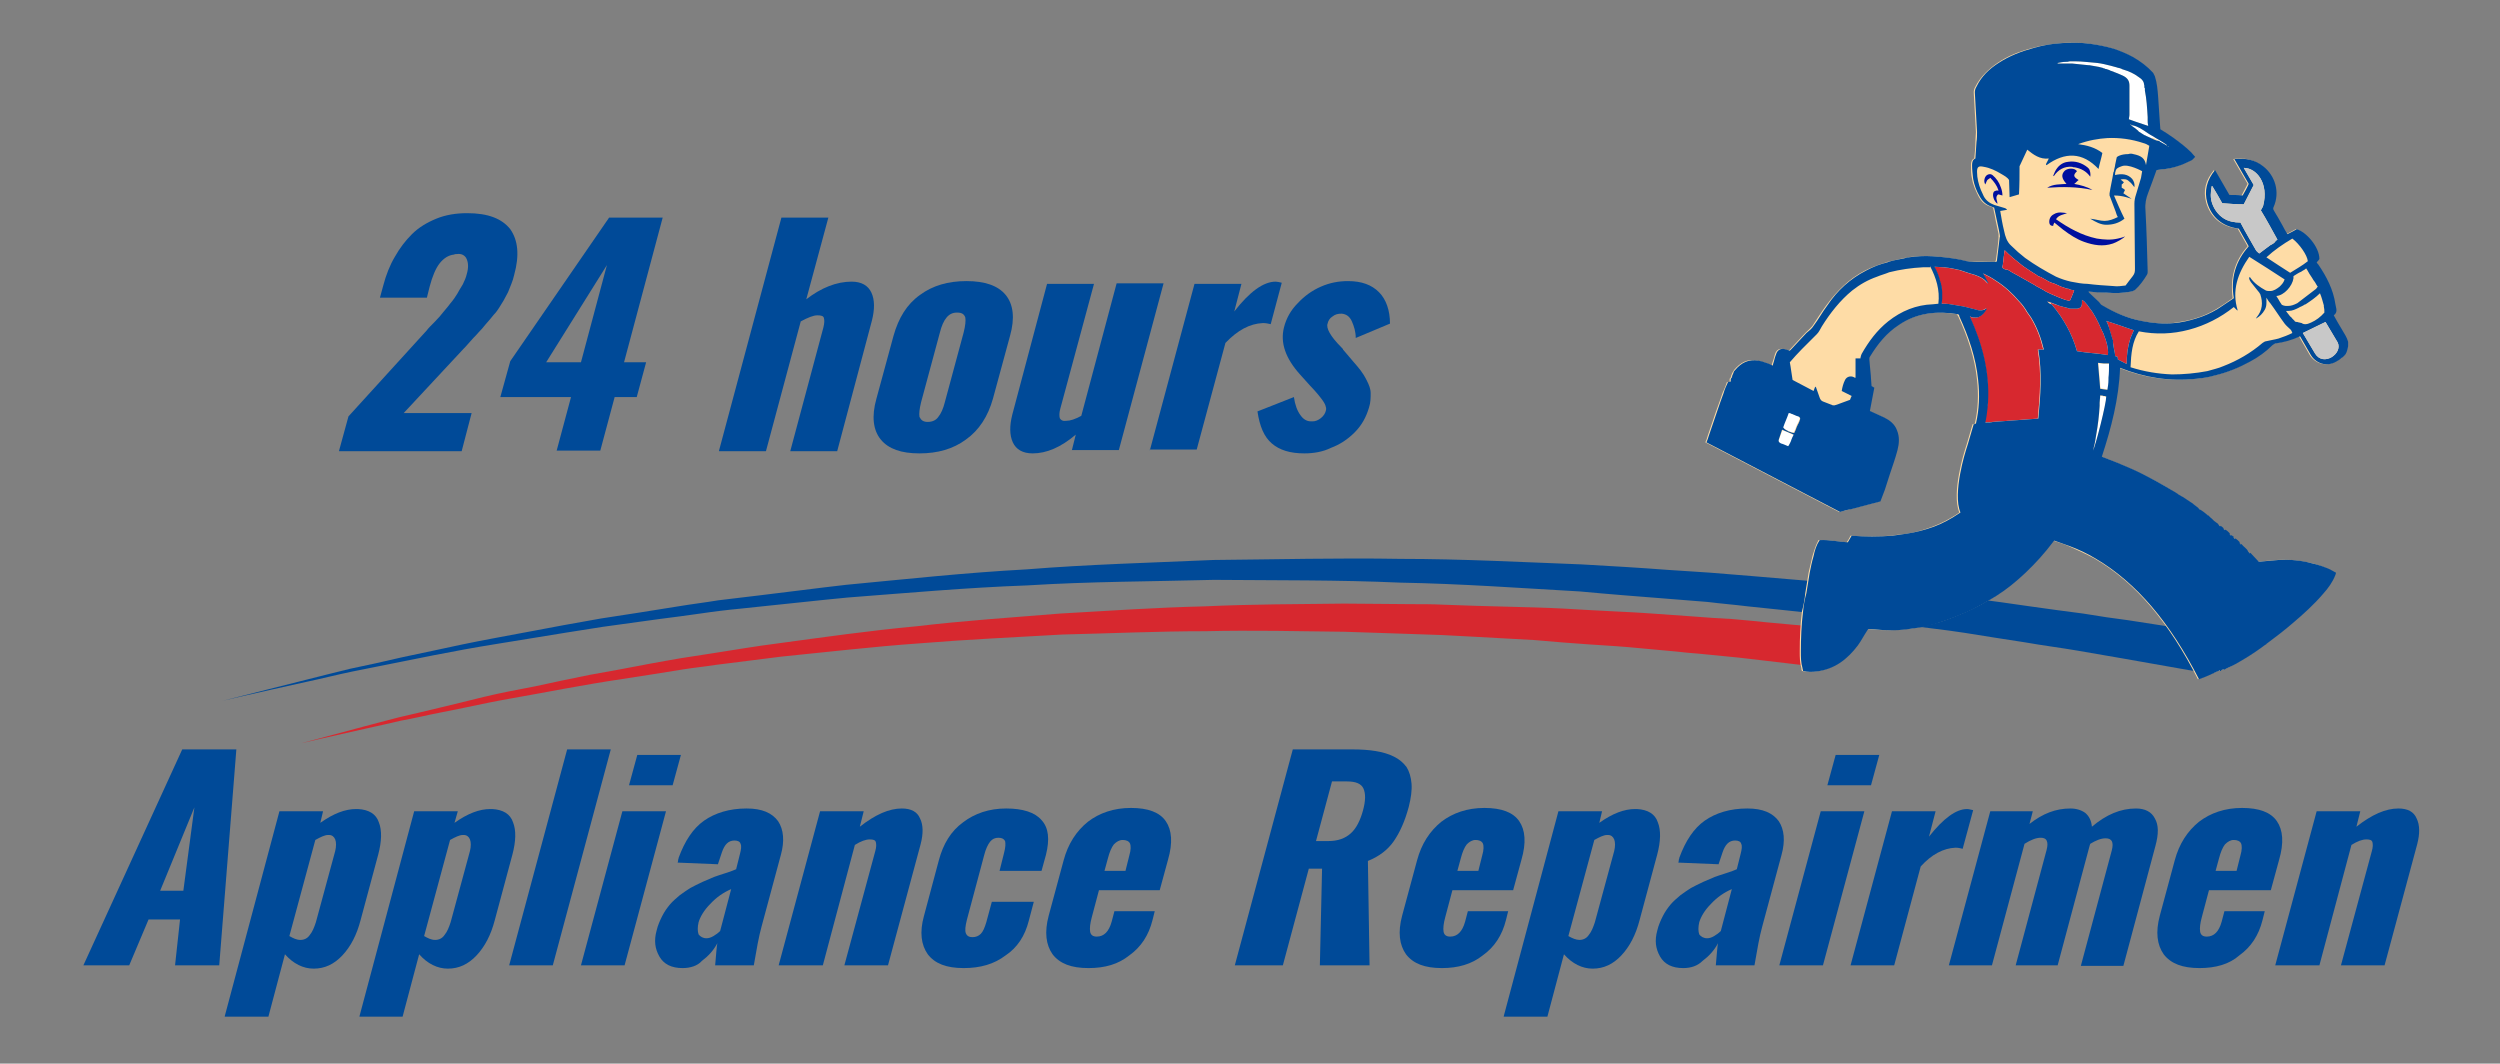 <?xml version="1.0" encoding="utf-8"?>
<!-- Generator: Adobe Illustrator 22.1.0, SVG Export Plug-In . SVG Version: 6.00 Build 0)  -->
<svg version="1.1" id="Layer_1" xmlns="http://www.w3.org/2000/svg" xmlns:xlink="http://www.w3.org/1999/xlink" x="0px" y="0px"
	 viewBox="0 0 452.7 192.6" style="enable-background:new 0 0 452.7 192.6;" xml:space="preserve">
<rect x="0" y="0" width="452.7" height="192.6" fill="#808080" stroke="none"/>
<style type="text/css">
	.st0{fill:#004A98;}
	.st1{fill:#D7282F;}
	.st2{display:none;}
	.st3{display:inline;fill:#D7282F;}
	.st4{display:inline;fill:#004A98;}
	.st5{fill:#FEDCA6;}
	.st6{fill:none;}
	.st7{fill:none;stroke:#000000;stroke-width:0;stroke-linecap:round;stroke-linejoin:round;}
	.st8{fill:#FFFFFF;}
	.st9{fill:#000F9F;}
	.st10{fill:#C8C8C8;}
</style>
<g>
	<g>
		<path class="st0" d="M40.3,126.9c0,0,5.5-1.4,15.1-3.8c2.4-0.6,5.1-1.3,8-2c2.9-0.6,6.1-1.3,9.5-2.1c3.4-0.7,7-1.5,10.8-2.3
			c3.8-0.8,7.8-1.5,12-2.3c4.2-0.8,8.5-1.6,13.1-2.4c4.5-0.7,9.2-1.4,14-2.2c2.4-0.4,4.9-0.7,7.3-1.1c2.5-0.3,5-0.6,7.5-0.9
			c5.1-0.6,10.3-1.3,15.6-1.9c10.6-1,21.5-2.2,32.7-2.8c11.1-0.9,22.5-1.2,33.8-1.7c11.4-0.1,22.7-0.4,33.9-0.2
			c11.2,0,22.2,0.6,32.8,1c5.3,0.3,10.5,0.6,15.7,1c2.6,0.2,5.1,0.3,7.6,0.5c2.5,0.2,5,0.4,7.4,0.6c4.9,0.4,9.6,0.8,14.2,1.2
			c4.6,0.4,9,1,13.2,1.4c4.2,0.5,8.3,0.9,12.2,1.4c3.9,0.5,7.5,1,10.9,1.5c3.4,0.5,6.6,0.9,9.6,1.3c3,0.5,5.7,0.9,8.1,1.2
			c9.8,1.5,15.5,2.4,15.5,2.4l-1.3,7.2c0,0-5.6-1-15.3-2.7c-2.4-0.4-5.1-0.9-8.1-1.4c-2.9-0.5-6.1-0.9-9.5-1.5
			c-3.4-0.5-7-1.1-10.8-1.7c-3.8-0.6-7.9-1-12.1-1.6c-4.2-0.5-8.6-1.1-13.1-1.7c-4.5-0.5-9.2-1-14.1-1.5c-2.4-0.3-4.9-0.5-7.3-0.8
			c-2.5-0.2-5-0.4-7.5-0.6c-5.1-0.4-10.3-0.8-15.6-1.3c-10.6-0.6-21.5-1.4-32.6-1.6c-11.1-0.5-22.4-0.4-33.7-0.5
			c-11.3,0.3-22.6,0.3-33.7,1c-11.1,0.4-22.1,1.4-32.6,2.2c-5.3,0.5-10.5,1.1-15.5,1.6c-2.5,0.3-5.1,0.5-7.5,0.8
			c-2.5,0.3-4.9,0.7-7.3,1c-4.8,0.6-9.5,1.3-14,1.9c-4.5,0.7-8.9,1.4-13.1,2.1c-4.2,0.7-8.2,1.3-12,2c-3.8,0.7-7.4,1.4-10.8,2.1
			c-3.4,0.7-6.6,1.3-9.5,1.9c-2.9,0.6-5.6,1.3-8,1.8C45.8,125.6,40.3,126.9,40.3,126.9z"/>
		<path class="st1" d="M54.5,134.6c0,0,4.2-1.1,11.6-3.1c1.8-0.5,3.9-1,6.1-1.6c2.2-0.5,4.7-1.1,7.2-1.7c2.6-0.6,5.3-1.3,8.2-2
			c2.9-0.7,6-1.3,9.2-1.9c3.2-0.7,6.5-1.4,10-2.1c3.5-0.6,7.1-1.3,10.8-2c1.8-0.3,3.7-0.7,5.6-1c1.9-0.3,3.8-0.6,5.8-0.9
			c3.9-0.6,7.9-1.3,11.9-1.8c8.1-1.1,16.5-2.3,25.1-3.1c8.5-1,17.3-1.6,26-2.3c8.7-0.5,17.5-1.1,26.1-1.3c8.6-0.4,17.1-0.4,25.3-0.5
			c4.1,0,8.1,0.1,12.1,0.1c2,0,3.9,0,5.9,0.1c1.9,0.1,3.8,0.1,5.7,0.2c3.8,0.1,7.4,0.2,11,0.3c3.5,0.1,6.9,0.3,10.2,0.5
			c3.3,0.2,6.4,0.3,9.4,0.5c3,0.2,5.8,0.4,8.5,0.6c2.7,0.2,5.2,0.4,7.5,0.5c2.3,0.2,4.4,0.4,6.3,0.6c7.6,0.7,12,1.1,12,1.1l-0.8,7.2
			c0,0-4.3-0.5-11.9-1.4c-1.9-0.2-4-0.5-6.3-0.7c-2.3-0.2-4.7-0.5-7.4-0.7c-2.6-0.3-5.4-0.5-8.4-0.8c-3-0.3-6.1-0.5-9.3-0.7
			c-3.2-0.2-6.6-0.5-10.1-0.8c-3.5-0.2-7.1-0.4-10.9-0.6c-1.9-0.1-3.8-0.2-5.7-0.3c-1.9-0.1-3.9-0.1-5.8-0.2
			c-3.9-0.1-7.9-0.3-12-0.4c-8.1-0.1-16.6-0.3-25.1-0.1c-8.6,0-17.3,0.4-25.9,0.6c-8.7,0.5-17.4,0.9-25.9,1.6
			c-8.5,0.6-16.9,1.6-25,2.4c-4.1,0.5-8,1-11.9,1.5c-1.9,0.3-3.9,0.5-5.8,0.8c-1.9,0.3-3.8,0.6-5.6,0.9c-3.7,0.6-7.3,1.1-10.8,1.7
			c-3.5,0.6-6.8,1.2-10,1.8c-3.2,0.6-6.3,1.1-9.2,1.7c-2.9,0.6-5.7,1.2-8.3,1.7c-2.6,0.5-5,1.1-7.3,1.5c-2.2,0.5-4.3,1-6.2,1.4
			C58.7,133.6,54.5,134.6,54.5,134.6z"/>
		<g class="st2">
			<path class="st3" d="M26.5,141.3h10.6l1.3,36.1h-8.8l0.2-6.9h-8.6l-2.7,6.9H9.6L26.5,141.3z M30.2,147.9h-0.1L23.7,164h6.2
				L30.2,147.9z"/>
			<path class="st3" d="M46.6,150.1h7.9l-0.7,3.2h0.1c1.7-2.4,4.4-3.9,7.4-3.9c4.7,0,6.6,2.3,5.5,7.6l-4.3,20.5h-8.2l3.9-18.7
				c0.5-2-0.2-3.1-1.7-3.1c-1.6,0-3.2,1.2-3.8,3.9L49,177.4h-8.2L46.6,150.1z"/>
			<path class="st3" d="M75.1,141.3h13.2c6.2,0,9.7,2.9,8.3,8.9c-0.9,4.2-3.8,7.5-7.4,8.1v0.1c2.6,0.4,6.3,1.6,4.8,9
				c-0.9,4.2-4,10-14.1,10H67.4L75.1,141.3z M77.2,171.2h2.6c3.4,0,5.1-2.2,5.6-4.7c0.8-3.5-0.8-5.1-3.4-5.1h-2.7L77.2,171.2z
				 M80.5,155.7h2.3c2.9,0,4.5-1.7,5.1-4.2c0.4-1.9-0.2-3.9-3.3-3.9h-2.4L80.5,155.7z"/>
		</g>
		<g class="st2">
			<path class="st4" d="M117.9,141.3h9l1.9,36.1h-7.6l-0.1-7.6h-9.6l-3.3,7.6h-7.6L117.9,141.3z M114,163.8h7.1l-0.1-16.2H121
				L114,163.8z"/>
			<path class="st4" d="M136.8,150.2h6.7l-0.6,2.9h0.1c2.1-2.5,4.2-3.6,6.9-3.6c5.7,0,7.5,4.2,5.3,14.3
				c-2.1,10.1-5.7,14.3-11.4,14.3c-2.6,0-4.2-1.1-5.2-3.2h-0.1l-2.4,11.4h-7L136.8,150.2z M142.8,172.8c3,0,4.2-3,5.5-9
				c1.3-5.9,1.3-9-1.7-9c-3.1,0-4.3,3-5.6,9C139.7,169.7,139.7,172.8,142.8,172.8z"/>
			<path class="st4" d="M162.1,150.2h6.7l-0.6,2.9h0.1c2.1-2.5,4.2-3.6,6.9-3.6c5.7,0,7.5,4.2,5.3,14.3
				c-2.1,10.1-5.7,14.3-11.4,14.3c-2.6,0-4.2-1.1-5.2-3.2h-0.1l-2.4,11.4h-7L162.1,150.2z M168,172.8c3,0,4.2-3,5.5-9
				c1.3-5.9,1.3-9-1.7-9c-3.1,0-4.3,3-5.6,9C165,169.7,165,172.8,168,172.8z"/>
			<path class="st4" d="M189.6,141.3h7l-7.7,36.1h-7L189.6,141.3z"/>
			<path class="st4" d="M199.8,150.2h7l-5.8,27.2h-7L199.8,150.2z M201.8,140.9h7l-1.3,6h-7L201.8,140.9z"/>
			<path class="st4" d="M209.9,158.6l0.2-0.7c1.3-6.3,6.1-8.4,11.3-8.4c8.3,0,9.2,3.4,8.1,8.3l-3,14.3c-0.6,2.5-0.6,3.7-0.3,5.3
				h-6.7c-0.3-0.9-0.3-1.9-0.3-2.8h-0.1c-2.2,2.8-4.3,3.5-7.7,3.5c-4.9,0-5.7-4.1-4.9-7.8c1.1-5.1,3.6-7.2,8.6-8.5l4.2-1.1
				c2.2-0.6,3.1-1.4,3.4-3.2c0.5-2.1-0.2-3.3-2.5-3.3c-2.1,0-3.5,1.4-4,3.5l-0.2,0.8H209.9z M221.5,163.8c-1.1,0.7-2.4,1.2-3.3,1.4
				c-2.9,0.6-4.3,2-4.9,4.4c-0.5,2.1-0.1,3.8,1.8,3.8c1.9,0,4.6-1.2,5.2-4.2L221.5,163.8z"/>
			<path class="st4" d="M236,150.2h6.7l-0.7,3.2h0.1c2-2.7,4.8-3.9,7.7-3.9c4.3,0,6.4,2.4,5.3,7.7l-4.3,20.2h-7l4-18.8
				c0.6-2.7-0.1-3.8-2.2-3.8c-2.4,0-4,1.5-4.7,4.5l-3.8,18.1h-7L236,150.2z"/>
			<path class="st4" d="M272.3,160c0.6-2.6,0.7-5.5-2-5.5c-3.4,0-4.7,3-6,9.3c-1.4,6.7-1.4,9.5,1.7,9.5c2.3,0,3.8-2,4.8-6.4h6.7
				c-1.5,7.1-5.4,11.1-12.7,11.1c-7,0-9.7-3.4-7.4-14.3c2.4-11.2,7.6-14.3,14.1-14.3c6.4,0,8.9,4.1,7.5,10.5H272.3z"/>
			<path class="st4" d="M287.6,164.9l-0.5,2.2c-0.7,3.2-0.5,6.3,2.1,6.3c2.3,0,3.6-1.8,4.8-5.1h6.3c-1.6,6.3-5.4,9.9-11.9,9.9
				c-10.1,0-8.9-7.8-7.4-14.6c1.6-7.3,4.4-14.1,13.8-14.1c8.1,0,8.8,5.5,7,13.8l-0.3,1.6H287.6z M295.6,160.7
				c0.8-4.1,0.7-6.5-2.2-6.5c-2.8,0-4.2,2.9-4.7,5.4l-0.3,1.1H295.6z"/>
			<path class="st4" d="M322.4,141.3h13.5c6,0,9,3.1,7.6,9.3c-1.1,4.8-3.6,8-7.9,8.9v0.1c4.8,0.7,5,3.4,3.4,11
				c-0.7,3.8-1,5.8,0.3,6.5l-0.1,0.3h-7.9c-0.5-1-0.4-2.4-0.1-3.8l1.3-6.9c0.5-2.8-0.4-4.6-3.3-4.6h-3.9l-3.2,15.3h-7.3L322.4,141.3
				z M326.3,157.1h3c3.5,0,5.8-1.5,6.6-5.4c0.7-3.3-0.7-5-4-5h-3.4L326.3,157.1z"/>
			<path class="st4" d="M351.3,164.9l-0.5,2.2c-0.7,3.2-0.5,6.3,2.1,6.3c2.3,0,3.6-1.8,4.8-5.1h6.3c-1.6,6.3-5.4,9.9-11.9,9.9
				c-10.1,0-8.9-7.8-7.4-14.6c1.6-7.3,4.4-14.1,13.8-14.1c8.1,0,8.8,5.5,7,13.8l-0.3,1.6H351.3z M359.3,160.7
				c0.8-4.1,0.7-6.5-2.2-6.5c-2.8,0-4.2,2.9-4.7,5.4l-0.3,1.1H359.3z"/>
			<path class="st4" d="M371.8,150.2h6.7l-0.6,2.9h0.1c2.1-2.5,4.2-3.6,6.9-3.6c5.7,0,7.5,4.2,5.3,14.3
				c-2.1,10.1-5.7,14.3-11.4,14.3c-2.6,0-4.2-1.1-5.2-3.2h-0.1l-2.4,11.4h-7L371.8,150.2z M377.7,172.8c3,0,4.2-3,5.5-9
				c1.3-5.9,1.3-9-1.7-9c-3.1,0-4.3,3-5.6,9C374.6,169.7,374.6,172.8,377.7,172.8z"/>
			<path class="st4" d="M395.3,158.6l0.2-0.7c1.3-6.3,6.1-8.4,11.3-8.4c8.3,0,9.2,3.4,8.1,8.3l-3,14.3c-0.6,2.5-0.6,3.7-0.3,5.3
				h-6.7c-0.3-0.9-0.3-1.9-0.3-2.8h-0.1c-2.2,2.8-4.3,3.5-7.7,3.5c-4.9,0-5.7-4.1-4.9-7.8c1.1-5.1,3.6-7.2,8.6-8.5l4.2-1.1
				c2.2-0.6,3.1-1.4,3.4-3.2c0.5-2.1-0.2-3.3-2.5-3.3c-2.1,0-3.5,1.4-4,3.5l-0.2,0.8H395.3z M406.9,163.8c-1.1,0.7-2.4,1.2-3.3,1.4
				c-2.9,0.6-4.3,2-4.9,4.4c-0.5,2.1-0.1,3.8,1.8,3.8s4.6-1.2,5.2-4.2L406.9,163.8z"/>
			<path class="st4" d="M421.7,150.2h7l-5.8,27.2h-7L421.7,150.2z M423.6,140.9h7l-1.3,6h-7L423.6,140.9z"/>
			<path class="st4" d="M433.5,150.2h6.7l-0.8,3.6h0.1c2-2.6,4.3-4.3,7.2-4.3c0.4,0,0.9,0.1,1.3,0.1l-1.4,6.7
				c-0.7-0.1-1.5-0.1-2.2-0.1c-2.4,0-5.4,1.3-6.2,4.9l-3.5,16.3h-7L433.5,150.2z"/>
		</g>
		<g>
			<path class="st5" d="M326.9,107.4c0.2-1.3,0.4-2.5,0.6-3.7c0.2-1,0.5-2,0.7-3c0.3-1,0.6-2,1.1-2.9c1.7-0.1,3.4,0.3,5.1,0.4
				c0.3-0.4,0.5-0.8,0.7-1.2c2.4,0.2,4.9,0.2,7.4,0l1.4-0.2c1.6-0.1,3.3-0.5,4.8-1c1.6-0.5,3.2-1.2,4.7-2.1c0.5-0.3,1-0.6,1.4-0.9
				c-1.5-3.5,1-11.3,1-11.3c0.5-1.5,0.9-3.1,1.4-4.7c0.1,0,0.2,0,0.2,0c0.1,0,0.1,0,0.2-0.1c0.6-2.6,0.7-5.3,0.4-7.9
				c-0.4-4-1.7-7.8-3.4-11.5c-0.1-0.1-0.2-0.3-0.2-0.4c-1.9-0.3-3.7-0.4-5.6-0.1c-1.8,0.3-3.5,1-5.1,2c-2.2,1.5-3.9,3.5-5.3,5.8
				c-0.1,0.1-0.1,0.4-0.1,0.5c0.1,0.7,0.1,1.4,0.2,2.2c0.1,0.9,0.1,1.7,0.2,2.6c0.1,0.1,0.3,0.2,0.5,0.3c-0.3,1.4-0.5,2.8-0.8,4.2
				c0.1,0.1,0.1,0.1,0.2,0.1c0.8,0.4,1.6,0.7,2.4,1.1c1,0.5,1.8,1.2,2.3,2.3c0.5,1.2,0.4,2.4,0.1,3.6c-0.4,1.5-0.9,2.9-1.4,4.4
				c-0.3,0.9-0.6,1.9-0.9,2.8c-0.2,0.7-0.5,1.4-0.8,2.1l-5.3,1.4c0,0,0,0,0,0c-0.7,0.2-1.4,0.4-2,0.5c-8.1-4.2-16.1-8.4-24.2-12.6
				c0.2-0.4,0.3-0.7,0.4-1.1c0.5-1.5,1-2.9,1.5-4.4c0.4-1.1,0.8-2.2,1.2-3.4c0.3-0.7,0.6-1.3,0.8-2c0.2,0,0.3,0,0.5-0.1
				c0-0.2,0-0.3,0-0.5c0.1-0.1,0.2-0.3,0.3-0.4c0,0-0.1,0-0.1,0c0.1-0.2,0.2-0.5,0.3-0.7c0.1-0.2,0.2-0.3,0.3-0.5
				c1.1-1.3,2.4-2.1,4.2-1.7c0.5,0.1,0.9,0.3,1.4,0.4c0.4,0.1,0.8,0.3,1.2,0.5c0.1-0.3,0.1-0.5,0.2-0.7c0.2-0.5,0.3-1.1,0.5-1.6
				c0.3-0.6,0.7-0.8,1.4-0.7c0.3,0.1,0.6,0.2,1,0.3c0.1-0.1,0.2-0.2,0.3-0.3c0.9-1,1.8-1.9,2.7-2.9c0.4-0.4,0.9-0.8,1.3-1.3
				c0.8-1.2,1.6-2.5,2.5-3.7c1.9-2.6,4.1-4.8,7-6.3c1.2-0.6,2.5-1.1,3.9-1.5c0.1,0,0.1,0,0.2-0.1l0,0c0.9-0.2,1.8-0.4,2.7-0.6
				c0.1,0,0.3-0.1,0.4-0.1c0.2,0,0.3,0,0.5-0.1c1.5-0.2,2.9-0.3,4.3-0.2l0,0c1.7,0.1,3.3,0.3,5,0.6c0.7,0.2,1.5,0.4,2.3,0.4
				c1.3-0.1,2.7,0,4,0c0.1,0,0.2,0,0.3,0c0-0.1,0-0.2,0.1-0.2c0.2-1.4,0.4-2.8,0.5-4.2c0-0.2,0-0.4,0-0.6c-0.2-1.1-0.5-2.2-0.7-3.4
				c-0.1-0.5-0.2-0.9-0.3-1.4c-0.2-0.1-0.4-0.2-0.5-0.2c-1-0.3-1.6-0.9-2.1-1.8c-0.5-1-1-2-1.2-3.2c-0.2-0.8-0.2-1.7-0.2-2.5
				c0-0.5,0.1-1,0.6-1.2c0.1-1,0.2-2,0.2-3c0-0.6,0.1-1.2,0.1-1.8c-0.1-2.4-0.3-4.8-0.4-7.2c0-0.3,0.1-0.7,0.3-1
				c0.9-1.8,2.4-3.2,4-4.3c1.9-1.3,4-2.1,6.3-2.7c1.7-0.5,3.4-0.7,5.2-0.9c1.7-0.1,3.3-0.1,4.9,0.1c1.5,0.2,2.9,0.5,4.4,0.9
				c1.2,0.4,2.4,0.9,3.5,1.5c1.4,0.8,2.6,1.7,3.7,2.9c0.2,0.2,0.3,0.4,0.3,0.6c0.4,1.2,0.5,2.5,0.6,3.8c0.1,1.5,0.2,3,0.3,4.5
				c0,0.4,0.1,0.8,0.1,1.3c0.8,0.5,1.5,1,2.3,1.5c1.2,0.8,2.3,1.7,3.3,2.7c0.2,0.2,0.4,0.5,0.7,0.8c-0.3,0.3-0.5,0.6-0.8,0.7
				c-0.7,0.3-1.4,0.7-2.1,0.9c-1.1,0.4-2.2,0.6-3.4,0.7c-0.2,0-0.5,0.1-0.7,0.1c-0.5,1.4-1,2.7-1.5,4.1c-0.4,1-0.6,2-0.5,3.1
				c0.2,3.7,0.3,7.4,0.4,11.1c0,0.2,0,0.4-0.1,0.6c-0.6,1-1.3,2-2.2,2.8c-0.2,0.2-0.4,0.3-0.7,0.3c-1.4,0.3-2.9,0.3-4.4,0.2
				c-1.1-0.1-2.2-0.2-3.3-0.2c0,0,0,0.1,0.1,0.2c0.6,0.6,1.2,1.1,1.8,1.7c0.2,0.2,0.4,0.5,0.6,0.6c2.2,1.3,4.5,2.2,7,2.8
				c2,0.4,4,0.6,6,0.4c1.3-0.2,2.6-0.4,3.9-0.8c1.4-0.4,2.7-1,3.9-1.7c1-0.6,2-1.3,3-2c-0.5-3.6,0.3-6.7,2.7-9.4
				c-0.6-1.1-1.2-2.1-1.8-3.2c-3.2-0.4-5-2.3-5.7-4.7c-0.6-2.2-0.1-4.1,1.4-5.9c0.9,1.5,1.7,3,2.6,4.5c0.8,0,1.5,0.1,2.4,0.1
				c0.4-0.7,0.7-1.4,1.1-2.1c-0.9-1.5-1.7-3-2.6-4.5c2-0.3,3.7,0.1,5.2,1.3c2.1,1.7,3.1,4.8,1.9,7.4c-0.1,0.3-0.1,0.5,0.1,0.7
				c0.5,0.9,1,1.8,1.5,2.6c0.3,0.5,0.6,1.1,0.9,1.6c0.6-0.3,1.2-0.6,1.7-0.9c1.7,0.5,4,3.2,4.1,5.4c-0.2,0.2-0.3,0.4-0.5,0.6
				c0.1,0.1,0.2,0.3,0.3,0.4c1.5,2.2,2.8,4.5,3.1,7.2c0.1,0.7,0.5,1.5-0.3,2c0.5,0.9,1,1.7,1.5,2.6c0.4,0.7,0.9,1.4,1.1,2.2
				c0,0.1,0,0.1,0,0.2v0c0,0,0,0.1,0,0.1c0,0,0,0.1,0,0.1c0,0.1,0,0.4,0,0.4c0,0.5-0.2,1-0.5,1.5c0,0,0,0,0,0c0,0,0,0.1-0.1,0.1
				c0,0-0.1,0.1-0.1,0.1c0,0,0,0,0,0c-0.1,0.1-0.2,0.2-0.3,0.3c0,0,0,0,0,0c0,0-0.1,0.1-0.2,0.1l0,0c-0.3,0.3-0.6,0.5-1,0.7
				c-1.6,1-3.7,0.3-4.6-1.3c-0.6-1.1-1.3-2.2-1.9-3.3c-1.4,0.6-2.9,1-4.5,1.3c-0.2,0-0.4,0.1-0.5,0.3c-1.3,1.1-2.7,2.1-4.1,3
				c-2,1.1-4.1,2-6.4,2.5l0,0c-1,0.3-2.1,0.5-3.4,0.6c-4.7,0.5-9.2-0.2-13.7-2c-0.2,5.6-1.6,10.9-3.3,16.1c1.8,0.6,3.6,1.4,5.4,2.2
				c2.9,1.3,5.6,2.7,8,4.3c0,0,0,0,0,0c0,0,0,0,0,0c0.4,0.2,0.8,0.5,1.1,0.7c0,0,0,0,0,0c0.1,0,0.1,0.1,0.2,0.1
				c0.6,0.4,1.2,0.8,1.8,1.2c0,0,0,0,0,0c0,0,0.1,0.1,0.1,0.1c0.3,0.2,0.6,0.4,0.9,0.7c0,0,0,0,0,0c0.2,0.1,0.4,0.2,0.5,0.4
				c0,0,0,0,0,0c0.4,0.3,0.9,0.6,1.3,1c0,0,0,0,0-0.1c0.2,0.2,0.5,0.4,0.7,0.7c0.1,0.1,0.2,0.2,0.3,0.3c0,0,0,0,0,0
				c0.3,0.2,0.5,0.4,0.8,0.6c0,0,0,0,0,0.1c0.1,0.1,0.2,0.2,0.3,0.3c0,0,0-0.1,0.1-0.1c0.2,0.2,0.4,0.3,0.6,0.5c0,0,0,0.1-0.1,0.1
				c0.1,0.1,0.2,0.2,0.3,0.2c0,0,0.1-0.1,0.1-0.1c0.3,0.3,0.5,0.5,0.8,0.7c0,0-0.1,0.1-0.1,0.1c0.1,0.1,0.2,0.2,0.3,0.3
				c0,0,0.1,0,0.1-0.1c0.1,0.1,0.2,0.1,0.4,0.3c0,0-0.1,0.1-0.1,0.1c0.1,0.1,0.2,0.2,0.3,0.3c0,0,0.1-0.1,0.1-0.1
				c0.3,0.3,0.5,0.5,0.8,0.7c0,0-0.1,0.1-0.1,0.1c0.1,0.1,0.2,0.2,0.3,0.3c0,0,0.1-0.1,0.1-0.1c0.3,0.6,1,0.8,1.2,1.4c0,0,0,0,0,0
				c0.1,0.1,0.2,0.2,0.3,0.3c0,0,0,0,0.1-0.1c0.5,0.5,1,1.1,1.5,1.6c0.1,0,0.1,0,0.2,0c1.1-0.1,2.3-0.2,3.4-0.3
				c1.6-0.1,3.2,0,4.8,0.3c1.3,0.2,2.6,0.6,3.8,1.1c0.6,0.3,1.2,0.6,1.8,0.9c-0.1,0.2-0.1,0.3-0.1,0.4c-0.5,1.3-1.3,2.4-2.2,3.4
				c-1.7,2-3.6,3.7-5.6,5.4c-1.5,1.3-3.1,2.5-4.7,3.7l0,0c0,0-0.1,0-0.1,0.1c-0.1,0.1-0.2,0.1-0.3,0.2c-0.1,0.1-0.3,0.2-0.4,0.3
				c-1.5,1.1-3.1,2.1-4.7,3c-0.7,0.4-1.4,0.8-2.2,1.1c0-0.1-0.1-0.1-0.1-0.1c-0.2,0.1-0.3,0.1-0.5,0.2c0,0,0.1,0,0.1,0l0,0.1h-0.2
				c0,0,0,0,0-0.1c-0.3,0.1-0.6,0.3-1,0.4c-0.1,0.1-0.3,0.1-0.4,0.2c-0.8,0.3-1.6,0.7-2.4,1c-5.2-10.2-11.2-17.5-18.8-21.9
				c-1.5-0.8-3-1.5-4.6-2.2c-0.9-0.4-1.9-0.7-2.8-1c-0.1,0.1-0.1,0.1-0.2,0.2c-1.5,2-3.1,3.9-5,5.6c-1.6,1.5-3.4,2.9-5.3,4.2
				c-1.8,1.2-3.6,2.2-5.5,3c-1.4,0.6-2.9,1.2-4.4,1.7c-1.7,0.5-3.4,0.9-5.2,1.2c-1.8,0.2-3.5,0.4-5.3,0.3c-0.9,0-1.9-0.1-2.8-0.2
				c-0.1,0.1-0.1,0.2-0.2,0.3c-0.5,0.9-1,1.9-1.7,2.7c-1.9,2.5-4.3,4.3-7.5,4.7c-0.8,0.1-1.6,0.1-2.4-0.1c-0.1-0.2-0.1-0.3-0.1-0.5
				c-0.3-1-0.3-2-0.3-3c0-2.5,0.1-4.9,0.4-7.3C326.6,109.6,326.8,108.5,326.9,107.4z"/>
			<g>
				<path class="st6" d="M374.9,54.8L374.9,54.8c0.2-0.5,0.4-1,0.6-1.4C375.3,53.8,375.1,54.3,374.9,54.8z"/>
				<path class="st6" d="M365.6,50.2c1,0.6,2,1.2,3,1.7C367.6,51.4,366.6,50.8,365.6,50.2z"/>
				<path class="st6" d="M375.7,52.8L375.7,52.8c-0.1,0-0.3-0.1-0.4-0.1C375.4,52.8,375.5,52.8,375.7,52.8z"/>
				<path class="st6" d="M375.1,52.7c-0.1,0-0.3-0.1-0.4-0.1C374.8,52.6,375,52.7,375.1,52.7z"/>
				<path class="st6" d="M370.5,50.8c-0.3-0.2-0.6-0.3-0.9-0.5C369.9,50.5,370.2,50.6,370.5,50.8z"/>
				<path class="st6" d="M373.2,52.1c-0.4-0.1-0.7-0.3-1.1-0.5C372.4,51.8,372.8,52,373.2,52.1z"/>
				<path class="st6" d="M392.4,26.3C392.4,26.3,392.4,26.3,392.4,26.3C392.4,26.3,392.4,26.3,392.4,26.3z"/>
				<path class="st6" d="M387.1,23.6c-0.2-0.2-0.4-0.3-0.6-0.5c-0.1-0.1-0.2-0.1-0.3-0.2c0.1,0.1,0.2,0.1,0.3,0.2
					C386.7,23.3,386.9,23.5,387.1,23.6z"/>
				<path class="st6" d="M389.9,25.2c0.4,0.2,0.7,0.4,1.1,0.6C390.6,25.5,390.3,25.4,389.9,25.2c-0.1-0.1-0.3-0.1-0.4-0.2
					C389.6,25,389.8,25.1,389.9,25.2z"/>
				<path class="st6" d="M391,25.3c-0.3-0.2-0.6-0.4-1-0.6C390.3,24.9,390.7,25.1,391,25.3z"/>
				<path class="st6" d="M386.3,22.7c0,0-0.1,0-0.1,0C386.2,22.6,386.3,22.7,386.3,22.7z"/>
				<path class="st6" d="M390,24.7c-0.3-0.2-0.6-0.4-1-0.6C389.4,24.3,389.7,24.5,390,24.7z"/>
				<path class="st6" d="M368.8,49.9c-0.8-0.5-1.5-1-2.3-1.5C367.3,48.9,368.1,49.4,368.8,49.9z"/>
				<path class="st6" d="M385.8,22.5c0,0,0.1,0,0.1,0.1C385.9,22.5,385.8,22.5,385.8,22.5L385.8,22.5z"/>
				<path class="st6" d="M387.1,23.6c0.1,0.1,0.1,0.1,0.2,0.2C387.3,23.7,387.2,23.7,387.1,23.6z"/>
				<path class="st6" d="M417,55.3c0.1,0,0.1-0.1,0.2-0.1c0.1-0.1,0.3-0.2,0.4-0.2c-0.1,0.1-0.3,0.2-0.4,0.2
					C417.1,55.3,417,55.3,417,55.3z"/>
				<path class="st6" d="M420.1,53c0.3,0.7,0.5,1.5,0.7,2.2C420.7,54.5,420.4,53.7,420.1,53L420.1,53z"/>
				<path class="st6" d="M421.1,58.3l-4.1,2l2.2,3.7c1.5,2.5,5.1-0.1,4.1-2v0L421.1,58.3z M419.5,62.4L419.5,62.4L419.5,62.4z
					 M421.2,62c0.5,0,0.9,0.4,0.9,0.9c0,0.5-0.4,0.9-0.9,0.9c-0.5,0-0.9-0.4-0.9-0.9C420.3,62.4,420.7,62,421.2,62z"/>
				<path class="st6" d="M414.2,55.4c0.1,0,0.1,0,0.2,0C414.3,55.4,414.2,55.4,414.2,55.4z"/>
				<path class="st6" d="M363,45.3c0.5,0.5,1,1,1.5,1.4C364.1,46.3,363.6,45.8,363,45.3L363,45.3z"/>
				<path class="st6" d="M414,56.2L414,56.2c0.2,0,0.3,0,0.4,0C414.3,56.3,414.2,56.3,414,56.2z"/>
				<path class="st6" d="M416.8,55.5c-0.1,0.1-0.2,0.1-0.4,0.2C416.5,55.6,416.7,55.5,416.8,55.5z"/>
				<path class="st6" d="M414.7,57.2c-0.2-0.3-0.5-0.6-0.7-0.9c0,0,0,0,0,0c0,0,0,0,0,0C414.2,56.6,414.5,56.9,414.7,57.2z"/>
				<path class="st6" d="M419.8,52.1c-0.2-0.3-0.3-0.6-0.5-0.8C419.5,51.6,419.7,51.8,419.8,52.1c-0.2,0.2-0.2,0.3-0.3,0.4
					C419.6,52.4,419.7,52.3,419.8,52.1z"/>
				<path class="st6" d="M417.7,48.7L417.7,48.7c-0.2,0.1-0.4,0.2-0.6,0.4C417.3,48.9,417.5,48.8,417.7,48.7z"/>
				<path class="st6" d="M365.6,50.2c-0.4-0.2-0.7-0.4-1.1-0.6c-0.3-0.2-0.6-0.4-0.9-0.5c0.3,0.2,0.6,0.4,0.9,0.5
					C364.8,49.8,365.2,50,365.6,50.2z"/>
				<path class="st6" d="M371.5,51.3C371.5,51.4,371.5,51.4,371.5,51.3c0.1,0.1,0.2,0.1,0.3,0.2C371.7,51.5,371.6,51.4,371.5,51.3
					C371.5,51.4,371.5,51.4,371.5,51.3z"/>
				<path class="st6" d="M362.7,47.7c0,0.3-0.1,0.5-0.1,0.8l0,0C362.6,48.2,362.7,48,362.7,47.7z"/>
				<path class="st6" d="M419,50.8c-0.2-0.3-0.4-0.6-0.5-0.8C418.7,50.3,418.9,50.6,419,50.8z"/>
				<path class="st6" d="M412.1,43.6c-0.2,0.4-0.6,0.6-1,0.8l0,0c-0.7,0.5-1.3,1-2,1.5c-0.2-0.2-0.4-0.3-0.6-0.6
					c-0.4-0.7-0.8-1.4-1.2-2.1c-0.5-0.9-1.1-1.9-1.6-2.9c-1.1,0-2.2-0.2-3.1-0.8c-0.9-0.6-1.6-1.5-2-2.6c-0.4-1.1-0.3-2.1-0.1-3.2
					c0,0,0.1,0,0.1,0c0.6,1,1.2,2,1.8,3.1c1.3,0.1,2.6,0.2,3.9,0.2c0.6-1.2,1.2-2.3,1.8-3.5c-0.6-1-1.2-2.1-1.8-3.1
					c2.3,0,4.6,2.8,3.5,6.9c-0.1,0.3-0.3,0.5-0.4,0.8c1,1.7,2,3.4,3,5.2C412.3,43.5,412.2,43.5,412.1,43.6L412.1,43.6z"/>
				<path class="st6" d="M410.4,46.6c1.4-1.3,3-2.4,4.7-3.4c1.3,1,2.7,3,2.7,4c-1,0.8-2.1,1.4-3.2,2.1
					C413.2,48.4,411.8,47.5,410.4,46.6z"/>
				<path class="st6" d="M375,51c1.1,0.2,2.2,0.4,3.3,0.6c1.5,0.2,3.1,0.3,4.7,0.4c0.7,0,1.4-0.1,2.2-0.1c0.4-0.6,0.8-1.2,1.3-1.7
					c0.3-0.4,0.4-0.9,0.4-1.4c-0.1-3.9-0.1-7.8-0.1-11.7c0-0.6,0.2-1.2,0.3-1.7c0.3-1,0.6-2,0.9-3l0.2-1.2c0,0-2.6-1.4-3.7-0.9
					c-0.6,0.2-0.8,0.5-1,0.6c0,0.1-0.1,0.1-0.1,0.2c0,0,0,0,0,0c0,0,0,0.1,0,0.1l0,0l0,0c0,0.2,0,0.4-0.1,0.7
					c1.2-0.4,2.2-0.3,3.1,0.7c0.4,0.4,0.5,0.9,0.4,1.5c-0.3-0.4-0.6-0.8-1-1.1c-0.4-0.4-0.9-0.4-1.5-0.3c0.2,0.2,0.4,0.4,0.6,0.5
					c-0.2,0.2-0.3,0.3-0.4,0.4v0.6c0.2,0.1,0.3,0.2,0.6,0.4c-0.1,0.2-0.2,0.4-0.3,0.6c0.5,0.3,1,0.7,1.5,1c0,0,0,0,0,0l0,0
					c0,0,0,0,0,0c-0.3-0.1-0.7-0.2-1-0.3c-0.7-0.2-1.3-0.3-2.2-0.3c0.7,1.4,1.3,2.8,1.9,4.2c-1,0.8-2.2,1.1-3.3,1.1
					c-1,0-2-0.5-2.9-1.1c0.9,0.2,1.8,0.4,2.6,0.4c0.8,0,1.6-0.4,2.4-0.7c-0.1-0.4-0.2-0.7-0.4-1c-0.4-1-0.7-1.9-1.1-2.9
					c0-0.1-0.1-0.3,0-0.4c0.2-1.3,0.5-2.5,0.7-3.8h0c0,0,0-0.1,0.1-0.3c0.1-0.3,0.1-0.6,0.2-0.9c0,0,0-0.1,0-0.1
					c0.1-0.7,0.3-1.3,0.3-1.4c0-0.2,0.8-0.6,2.1-0.6c0.3,0,0.6,0,0.9,0c1.5,0.3,2.1,0.8,2.3,2c0.2-1.1,0.4-2.3,0.6-3.5
					c-0.4-0.2-0.8-0.3-1.1-0.5c-2.1-0.8-4.3-1-6.5-0.9l0,0c-1.6,0.1-3.4,0.4-5.3,1.1c1.6,0.2,3.1,0.6,4.4,1.6
					c-0.2,1-0.5,1.9-0.7,2.9c-3-3-6.1-3-9.4-0.7c0,0,0-0.1-0.1-0.1c0.1-0.2,0.1-0.3,0.2-0.5c0.1-0.2,0.2-0.3,0.3-0.6
					c-1.6,0.2-2.8-0.7-3.9-1.6c-0.5,1-0.9,1.9-1.4,3c0,1.5-0.1,3.2-0.1,5.1c-0.5,0.2-1,0.3-1.7,0.5c0-1.1-0.1-2.1-0.1-3.1
					c-0.4-0.5-0.9-0.8-1.4-1.1c-1-0.6-2.1-1-3.2-1.3c-0.9-0.2-1.2,0-1.2,0.9c0,1.1,0.2,2.2,0.7,3.3c0.2,0.4,0.3,0.8,0.5,1.1
					c0.4,0.9,1.1,1.3,1.9,1.6c0.6,0.2,1.3,0.4,2,0.6c0.1,0,0.2,0.1,0.3,0.2c0,0,0,0.1,0,0.1c-0.4,0.1-0.7,0.1-1.2,0.2
					c0.2,1.2,0.4,2.4,0.7,3.6c0.2,1,0.5,1.9,1.3,2.7c0.8,0.8,1.6,1.5,2.5,2.2c1.7,1.3,3.7,2.4,5.6,3.4C373.1,50.5,374,50.8,375,51z
					 M362.5,35.4c-0.3-0.1-0.6-0.1-0.8-0.2c-0.6,0.6-0.1,1.1-0.1,1.7c-0.6-0.4-1-1.5-0.7-2.1c0.1-0.2,0.3-0.2,0.5-0.3
					c0.1,0,0.2,0,0.4,0c-0.3-0.9-0.8-1.6-1.5-2.3c-0.2,0.2-0.5,0.3-0.6,0.5c-0.1,0.2-0.2,0.5-0.3,0.7c-0.4-0.6-0.1-1.6,0.5-1.8
					c0.3-0.1,0.5-0.1,0.8,0.1c0.7,0.6,1.2,1.3,1.5,2.2C362.5,34.4,362.6,34.8,362.5,35.4z M386.1,36C386.1,36,386.1,36,386.1,36
					C386.1,36.1,386.1,36.1,386.1,36C386.1,36.1,386.1,36.1,386.1,36z M378.5,32L378.5,32L378.5,32c-0.7-1-1.7-1.5-2.8-1.7
					c-0.2,0-0.3,0-0.5-0.1c-1.4-0.1-2.5,0.5-3.3,1.7c0,0-0.1-0.1-0.1-0.1c0.1-0.2,0.2-0.5,0.3-0.7c0.5-1,1.3-1.7,2.4-1.8
					c1.3-0.2,2.5,0.2,3.5,1c0.1,0.1,0.2,0.2,0.3,0.3C378.5,31,378.6,31.6,378.5,32z M370.7,34c1.1-0.7,2.3-0.6,3.5-0.7
					c-0.9-1-1-1.7-0.3-2.4c0.6-0.5,1.8-0.5,2.2,0.1c-0.7,0.7-0.7,1,0.3,1.6c-0.3,0.2-0.5,0.5-0.8,0.7c1.1,0.2,2.3,0.5,3.3,1.1
					C376.2,33.8,373.4,33.8,370.7,34z M377.3,43.7c-1.4-0.5-2.6-1.3-3.8-2.2c-0.5-0.4-1-0.8-1.5-1.2c-0.1,0.2-0.2,0.4-0.2,0.6
					c-0.4,0-0.6-0.1-0.7-0.5c-0.1-0.7,0.2-1.3,0.8-1.6c0.8-0.5,1.6-0.3,2.4-0.2c-0.7,0.3-1.5,0.3-2,1.1c2.3,1.6,4.6,2.9,7.4,3.5
					c1.3,0.2,2.5,0.3,3.8,0c0.4-0.1,0.9-0.2,1.3-0.4c-0.3,0.4-1.6,1.1-2.2,1.3C380.7,44.6,379,44.3,377.3,43.7z M375.8,44L375.8,44
					C375.8,44,375.8,44,375.8,44L375.8,44z"/>
				<path class="st6" d="M324.9,78.3c-0.3,0-0.6-0.1-0.8-0.2C324.4,78.2,324.6,78.3,324.9,78.3L324.9,78.3z"/>
				<path class="st6" d="M325.1,77.9c0.1-0.3,0.2-0.5,0.3-0.8C325.3,77.4,325.2,77.7,325.1,77.9z"/>
				<path class="st6" d="M392.5,26.3C392.5,26.3,392.4,26.3,392.5,26.3C392.4,26.3,392.5,26.3,392.5,26.3z"/>
				<path class="st6" d="M323.9,78c0.1,0,0.2,0.1,0.3,0.1C324,78.1,323.9,78.1,323.9,78z"/>
				<path class="st6" d="M351,55c-0.3,0-0.7,0.1-1,0.1c-3,0.1-5.7,1.2-8.1,3.1c-2,1.6-3.5,3.6-4.8,5.9c-0.2,0.4-0.2,1-0.3,0.8H336
					v3.5c-0.1,0-0.2,0-0.3-0.1c-0.6-0.3-1.3-0.1-1.6,0.5c-0.3,0.6-0.5,1.3-0.6,2c0.6,0.3,1.2,0.6,1.8,0.9c-0.1,0.2-0.2,0.4-0.3,0.7
					c-0.9,0.3-1.8,0.7-2.8,1c-0.1,0-0.2,0-0.3,0c-0.6-0.2-1.2-0.5-1.8-0.7c-0.3-0.1-0.5-0.4-0.6-0.7c-0.2-0.6-0.4-1.1-0.6-1.7
					c0-0.1-0.1-0.2-0.2-0.3c-0.1,0.3-0.2,0.5-0.3,0.8c-1.3-0.7-2.5-1.3-3.8-2c-0.2-1.1-0.3-2.2-0.5-3.2c0.7-0.8,1.4-1.6,2.2-2.4
					c0.9-0.9,1.8-1.8,2.7-2.7c0.4-0.4,0.6-0.9,0.9-1.4c1.5-2.4,3.3-4.7,5.5-6.5c1.4-1.1,2.8-1.9,4.5-2.5c0.7-0.3,1.5-0.5,2.2-0.8
					c2-0.5,4.1-0.8,6.1-0.9h1C350.6,50.4,351.3,52.6,351,55z"/>
				<path class="st6" d="M324.5,74.9c0.3,0.1,0.6,0.3,1,0.4c0.1,0,0.2,0.1,0.2,0.1c-0.1,0-0.1-0.1-0.2-0.1
					C325.2,75.2,324.9,75.1,324.5,74.9z"/>
				<path class="st6" d="M325.8,75.6c0.1,0.1,0.1,0.3,0,0.5c0,0.1-0.1,0.2-0.1,0.3c0-0.1,0.1-0.2,0.1-0.3
					C325.9,75.8,325.9,75.7,325.8,75.6z"/>
				<path class="st6" d="M393,26.7C393,26.7,393,26.7,393,26.7C393,26.7,393,26.7,393,26.7L393,26.7C393,26.8,393,26.8,393,26.7
					L393,26.7z"/>
				<path class="st6" d="M393,26.7C393,26.8,393,26.8,393,26.7L393,26.7C393,26.7,393,26.7,393,26.7C393,26.7,393,26.7,393,26.7
					L393,26.7z"/>
				<path class="st6" d="M324.3,80c0.2-0.4,0.3-0.9,0.5-1.2C324.6,79.1,324.5,79.6,324.3,80z"/>
				<path class="st6" d="M393.1,26.8L393.1,26.8C393.1,26.8,393.1,26.8,393.1,26.8C393.1,26.8,393.1,26.8,393.1,26.8z"/>
				<path class="st6" d="M384.6,12.5c-0.1,0-0.2-0.1-0.3-0.1C384.4,12.5,384.5,12.5,384.6,12.5z"/>
				<path class="st6" d="M323.8,80.9L323.8,80.9c0.1-0.2,0.2-0.3,0.3-0.5C324,80.6,323.9,80.8,323.8,80.9z"/>
				<path class="st6" d="M322.7,77.8c-0.2,0.6-0.5,1.2-0.7,1.8C322.3,79,322.5,78.4,322.7,77.8z"/>
				<polygon class="st6" points="393.1,26.8 393.1,26.8 393.1,26.8 393.1,26.8 393.1,26.8 				"/>
				<path class="st6" d="M323.9,74.8c0.1,0,0.2,0.1,0.3,0.1C324.2,74.8,324.1,74.8,323.9,74.8L323.9,74.8z"/>
				<path class="st6" d="M392.7,26.5L392.7,26.5c0,0-0.1,0-0.1,0C392.6,26.5,392.7,26.5,392.7,26.5z"/>
				<path class="st6" d="M392.7,26.5C392.7,26.5,392.7,26.5,392.7,26.5L392.7,26.5C392.7,26.5,392.7,26.5,392.7,26.5z"/>
				<path class="st6" d="M388.9,21.2c-0.1-1.6-0.3-3.3-0.4-4.9c0-0.1,0-0.3,0-0.4c0,0.1,0,0.3,0,0.4
					C388.7,17.9,388.8,19.5,388.9,21.2c0,0.2,0,0.4,0,0.6C388.9,21.5,388.9,21.4,388.9,21.2z"/>
				<path class="st6" d="M392.5,26.6c-0.1-0.1-0.2-0.1-0.3-0.2C392.3,26.4,392.4,26.5,392.5,26.6L392.5,26.6z"/>
				<path class="st6" d="M391.2,25.9c0,0,0.1,0,0.1,0.1C391.3,25.9,391.3,25.9,391.2,25.9z"/>
				<path class="st6" d="M392.5,26.5c0-0.1,0-0.2-0.1-0.2C392.5,26.4,392.5,26.5,392.5,26.5z"/>
				<path class="st6" d="M388.1,14.5c0.1,0.1,0.1,0.2,0.2,0.4c0,0.2,0.1,0.4,0.1,0.5c0-0.2-0.1-0.4-0.1-0.5
					C388.2,14.7,388.1,14.6,388.1,14.5z"/>
				<path class="st6" d="M389,22.7c-0.3-0.1-0.6-0.2-0.9-0.3C388.4,22.5,388.7,22.6,389,22.7L389,22.7z"/>
				<path class="st6" d="M380.8,12.3c0.1,0,0.2,0,0.3,0.1C380.9,12.4,380.8,12.3,380.8,12.3z"/>
				<path class="st6" d="M381.3,12.5c0.2,0.1,0.4,0.1,0.6,0.2C381.7,12.6,381.5,12.5,381.3,12.5z"/>
				<path class="st6" d="M378.1,11.8c0.1,0,0.1,0,0.2,0C378.3,11.8,378.2,11.8,378.1,11.8z"/>
				<path class="st6" d="M382.3,11.9c0.4,0.1,0.7,0.2,1.1,0.3c0.2,0.1,0.5,0.1,0.7,0.2c-0.2-0.1-0.5-0.1-0.7-0.2
					C383,12.1,382.7,12,382.3,11.9z"/>
				<path class="st6" d="M372.6,11.5c0.2,0,0.4,0,0.7,0C373,11.5,372.8,11.5,372.6,11.5l0-0.1c0.5-0.1,1-0.2,1.4-0.2
					c-0.5,0-1,0.1-1.4,0.2C372.6,11.4,372.6,11.5,372.6,11.5z"/>
				<path class="st6" d="M385.6,15.4c0,0.7,0,1.3,0,2C385.6,16.7,385.6,16.1,385.6,15.4c0-0.8-0.3-1.3-1-1.7c-0.8-0.4-1.6-0.7-2.4-1
					c0.8,0.3,1.6,0.6,2.4,1C385.3,14.1,385.6,14.6,385.6,15.4z"/>
				<path class="st6" d="M375.8,11.1c-0.3,0-0.6,0-0.9,0C375.2,11.1,375.5,11.1,375.8,11.1z"/>
				<polygon class="st6" points="368.6,99.5 368.6,99.5 368.6,99.5 				"/>
				<path class="st6" d="M356.6,49.3c-0.2-0.1-0.4-0.1-0.6-0.2C356.2,49.2,356.4,49.3,356.6,49.3z"/>
				<path class="st6" d="M359.3,49.5c0.1,0.2,0.3,0.5,0.4,0.7C359.6,50,359.5,49.8,359.3,49.5z"/>
				<path class="st6" d="M361.6,50.8c-0.7-0.5-1.5-0.9-2.3-1.3C360.1,49.9,360.9,50.3,361.6,50.8z"/>
				<path class="st6" d="M356,49.1c-0.2-0.1-0.4-0.1-0.6-0.2C355.6,49,355.8,49.1,356,49.1z"/>
				<path class="st6" d="M351.5,50.8c0.1,0.2,0.1,0.4,0.2,0.6C351.6,51.2,351.6,51,351.5,50.8z"/>
				<path class="st6" d="M350.5,48.3c0.6,0,1.2,0.1,1.8,0.1C351.6,48.3,351.1,48.3,350.5,48.3L350.5,48.3z"/>
				<path class="st6" d="M351.4,50.3c0,0.1,0.1,0.3,0.1,0.4C351.5,50.6,351.4,50.5,351.4,50.3z"/>
				<polygon class="st6" points="373.2,67.9 373.2,67.9 373.2,67.9 				"/>
				<path class="st6" d="M380.8,60.5c0-0.1-0.1-0.3-0.2-0.4C380.7,60.2,380.8,60.4,380.8,60.5z"/>
				<path class="st6" d="M380.5,59.7c-0.6-1.4-1.3-2.7-2.1-3.8C379.1,57,379.9,58.3,380.5,59.7z"/>
				<path class="st6" d="M381.6,64.5c-0.5-0.1-0.9-0.1-1.4-0.2C380.7,64.4,381.1,64.4,381.6,64.5L381.6,64.5z"/>
				<path class="st6" d="M351.8,51.9c0.1,0.3,0.1,0.7,0.1,1C351.9,52.5,351.8,52.2,351.8,51.9z"/>
				<path class="st6" d="M370.8,54.6C370.7,54.6,370.7,54.6,370.8,54.6C370.7,54.6,370.7,54.6,370.8,54.6z"/>
				<path class="st6" d="M376.9,54.4L376.9,54.4c0,0.1,0,0.3,0,0.4C376.9,54.7,376.9,54.6,376.9,54.4z"/>
				<path class="st6" d="M375.7,56c0.2,0,0.4,0,0.5-0.1C376.1,55.9,375.9,56,375.7,56z"/>
				<path class="st6" d="M373,55.4c-0.7-0.3-1.4-0.5-2.1-0.8C371.6,54.8,372.3,55.1,373,55.4z"/>
				<path class="st6" d="M378.4,55.9c-0.1-0.1-0.2-0.3-0.3-0.4C378.2,55.7,378.3,55.8,378.4,55.9z"/>
				<path class="st6" d="M361.6,50.8c1.6,1,3,2.3,4.2,3.7c0.6,0.6,1.1,1.3,1.5,2c-0.5-0.7-1-1.3-1.5-2
					C364.6,53.1,363.2,51.8,361.6,50.8z"/>
				<path class="st6" d="M369.3,63.3L369.3,63.3c0.7,4.2,0.4,8.3,0,12.5c-2.7,0.2-5.4,0.4-8.2,0.6c2.7-0.2,5.4-0.4,8.2-0.6
					C369.8,71.6,370,67.5,369.3,63.3z"/>
				<path class="st6" d="M359.9,51c0.1,0.1,0.1,0.1,0.2,0.2c0,0,0,0,0,0c0,0,0,0,0,0C360,51.1,360,51,359.9,51z"/>
				<path class="st6" d="M360.3,51.3C360.3,51.3,360.3,51.3,360.3,51.3C360.3,51.3,360.3,51.3,360.3,51.3L360.3,51.3z"/>
				<path class="st6" d="M359.5,76.5L359.5,76.5c0.2-0.8,0.3-1.7,0.4-2.5C359.8,74.9,359.6,75.7,359.5,76.5z"/>
				<path class="st6" d="M351.9,52.9c0,0.1,0,0.3,0,0.4C351.9,53.2,351.9,53.1,351.9,52.9z"/>
				<polygon class="st6" points="351.2,111.3 351.2,111.3 351.2,111.3 351.2,111.3 351.2,111.3 				"/>
				<polygon class="st6" points="351.2,111.3 351.2,111.3 351.2,111.3 				"/>
				<path class="st6" d="M356.6,49.3c0.3,0.1,0.6,0.2,1,0.3c0.1,0,0.2,0.1,0.3,0.1c-0.1,0-0.2-0.1-0.3-0.1
					C357.3,49.5,357,49.4,356.6,49.3z"/>
				<path class="st6" d="M352,53.8c0,0.1,0,0.3,0,0.4C351.9,54.1,352,53.9,352,53.8z"/>
				<path class="st6" d="M358.7,56.3c0.2,0,0.4,0,0.6-0.1C359.1,56.3,358.9,56.3,358.7,56.3z"/>
				<path class="st6" d="M355.8,55.6c0.4,0.1,0.8,0.2,1.2,0.3C356.6,55.8,356.2,55.7,355.8,55.6z"/>
				<path class="st6" d="M353.4,55.3c0.2,0,0.4,0,0.6,0.1C353.8,55.3,353.6,55.3,353.4,55.3c-0.5-0.1-1-0.1-1.6-0.1
					c0-0.3,0.1-0.6,0.1-0.9c0,0.3,0,0.6-0.1,0.9C352.4,55.2,352.9,55.2,353.4,55.3z"/>
				<path class="st6" d="M356.7,57.3c0.4,0.2,0.7,0.2,1,0.2C357.4,57.5,357.1,57.5,356.7,57.3L356.7,57.3z"/>
				<path class="st6" d="M358.6,57.4c0.5-0.2,0.9-0.7,1.3-1.4l0,0C359.4,56.7,359,57.2,358.6,57.4z"/>
				<path class="st6" d="M385.9,59.6c0.2,0.1,0.4,0.1,0.6,0.2c-0.1,0.2-0.2,0.5-0.3,0.7c0.1-0.2,0.2-0.5,0.3-0.7
					C386.3,59.8,386.1,59.7,385.9,59.6z"/>
				<path class="st6" d="M373.2,67.9L373.2,67.9C373.2,67.9,373.2,67.9,373.2,67.9C373.2,67.9,373.2,67.9,373.2,67.9
					C373.2,67.9,373.2,67.9,373.2,67.9C373.2,67.9,373.2,67.9,373.2,67.9z"/>
				<path class="st6" d="M381.5,58.1L381.5,58.1c0.1,0.1,0.1,0.3,0.2,0.4C381.6,58.3,381.5,58.2,381.5,58.1z"/>
				<path class="st6" d="M383.5,65.3c0-0.2,0-0.4-0.1-0.5c-0.1,0-0.2-0.1-0.3-0.1c0.1,0,0.2,0.1,0.3,0.1
					C383.5,64.9,383.5,65.1,383.5,65.3z"/>
				<path class="st6" d="M381.6,58.5c0.1,0.3,0.2,0.5,0.3,0.8C381.8,59,381.7,58.7,381.6,58.5z"/>
				<path class="st6" d="M385.9,61.3c-0.5,1.5-0.7,3-0.7,4.7l0,0C385.2,64.3,385.4,62.8,385.9,61.3z"/>
				<path class="st6" d="M380.3,69.3c0,0.4,0.1,0.8,0.1,1.2c0.4,0.1,0.8,0.1,1.3,0.2l0,0c-0.5-0.1-0.9-0.1-1.3-0.2
					C380.3,70,380.3,69.7,380.3,69.3z"/>
				<path class="st6" d="M380.3,71.7c0.2,0,0.4,0,0.6,0.1C380.7,71.7,380.5,71.7,380.3,71.7L380.3,71.7z"/>
				<path class="st6" d="M379,81.6c0.2-0.8,0.4-1.6,0.5-2.4C379.4,80,379.2,80.8,379,81.6L379,81.6z"/>
				<path class="st6" d="M380,65.8L380,65.8c0.1,1.2,0.2,2.3,0.3,3.5C380.2,68.1,380.1,67,380,65.8z"/>
				<path class="st6" d="M381.5,65.9c-0.2,0-0.3,0-0.5,0C381.1,65.9,381.3,65.9,381.5,65.9z"/>
				<path class="st6" d="M416.1,58.3c0.3,0.1,0.6,0.1,0.8,0.2C416.7,58.5,416.4,58.4,416.1,58.3c-0.1,0-0.2-0.1-0.3-0.1
					C415.9,58.3,416,58.3,416.1,58.3z"/>
				<path class="st6" d="M381.9,66c-0.2,0-0.3,0-0.5,0C381.6,65.9,381.8,65.9,381.9,66c0,0.9,0,1.8-0.1,2.6
					C381.9,67.7,381.9,66.9,381.9,66z"/>
				<path class="st6" d="M396.5,59.7c3-0.8,5.7-2.2,8.1-4.1c0.2,0.2,0.4,0.4,0.6,0.6c0,0,0.1,0,0.1,0c-1.1-3.6,0-6.7,2.1-9.7
					c2.2,1.4,4.3,2.7,6.4,4.1c-0.2,0.6-0.5,0.9-0.9,1.3c-0.5,0.4-1.1,0.8-1.7,0.8c-0.3,0-0.6,0-0.8-0.1c-1.1-0.6-2.1-1.3-2.8-2.3
					c0-0.1-0.1-0.1-0.2-0.1c0,0,0,0,0,0v0l0,0l0,0l0,0l0,0l0,0v0c0,0,0,0,0,0c-0.1,0.4,0.2,0.7,0.3,0.9c0.4,0.5,0.8,1,1.2,1.5
					c0.2,0.2,0.4,0.5,0.5,0.7c0.5,1.5,0.4,2.9-0.7,4.2c0,0,0,0.1-0.1,0.2c0.7-0.4,1.2-0.9,1.6-1.6c0.4-0.7,0.3-1.4,0.3-2.2
					c0.2,0.3,0.4,0.7,0.7,1c0.9,1.2,1.7,2.5,2.6,3.7c0.3,0.4,0.7,0.7,1.1,1.1c0.1,0.1,0.2,0.3,0.3,0.6c-0.8,0.4-1.6,0.7-2.5,1
					c-0.7,0.2-1.5,0.3-2.3,0.5c-0.2,0-0.4,0.2-0.6,0.3c-2.1,1.8-4.5,3.2-7.1,4.2c-0.9,0.4-1.9,0.6-2.9,0.9c-2.1,0.4-4.3,0.6-6.4,0.6
					c-2.5-0.1-5-0.5-7.5-1.3c-0.3-2.2,0-4.3,1.2-6.3C390.4,60.5,393.5,60.5,396.5,59.7z"/>
				<path class="st6" d="M382.5,61.3c0.1,0.3,0.1,0.5,0.2,0.8C382.7,61.8,382.6,61.5,382.5,61.3z"/>
				<path class="st6" d="M385.9,61.3c0.1-0.2,0.2-0.5,0.3-0.7C386.1,60.8,386,61,385.9,61.3z"/>
				<path class="st6" d="M383.9,65.5c0.2,0.1,0.4,0.2,0.6,0.3C384.3,65.6,384.1,65.5,383.9,65.5z"/>
				<path class="st6" d="M382.7,62.1c0.1,0.4,0.2,0.8,0.2,1.3C382.9,62.9,382.8,62.5,382.7,62.1z"/>
				<line class="st7" x1="419.5" y1="62.4" x2="419.5" y2="62.5"/>
				<path class="st8" d="M378.5,32L378.5,32c-0.7-1-1.7-1.5-2.8-1.7C376.8,30.4,377.8,31,378.5,32z"/>
				<path class="st8" d="M359.9,72.8c0.3-5.4-1-10.5-3.3-15.5c0.4,0.2,0.7,0.2,1,0.2c0.3,0,0.6,0,0.8-0.2c0.5-0.2,0.9-0.7,1.3-1.4
					l0,0l0,0c-0.1,0-0.1,0-0.2,0c-0.1,0.1-0.2,0.1-0.3,0.2c0,0-0.1,0-0.1,0c-0.2,0.1-0.4,0.1-0.6,0.1c-0.2,0-0.4,0-0.6-0.1
					c-0.4-0.1-0.8-0.2-1.2-0.3c-0.4-0.1-0.8-0.2-1.2-0.3c-0.2,0-0.4-0.1-0.6-0.1c-0.4-0.1-0.8-0.1-1.2-0.2c-0.2,0-0.4-0.1-0.6-0.1
					c-0.5-0.1-1-0.1-1.6-0.1c0-0.3,0.1-0.6,0.1-0.9c0-0.1,0-0.3,0-0.4c0-0.1,0-0.3,0-0.4c0-0.1,0-0.3,0-0.4c0,0,0,0,0,0
					c0-0.3-0.1-0.7-0.1-1c0-0.1,0-0.2-0.1-0.3c0-0.1,0-0.1,0-0.2c-0.1-0.2-0.1-0.4-0.2-0.6c0-0.1-0.1-0.3-0.1-0.4
					c-0.2-0.7-0.5-1.4-0.9-2.1c0.6,0,1.2,0.1,1.8,0.1c1,0.1,1.9,0.3,2.8,0.5c0.1,0,0.2,0.1,0.3,0.1c0.2,0.1,0.4,0.1,0.6,0.2
					c0.2,0.1,0.4,0.1,0.6,0.2c0.3,0.1,0.6,0.2,1,0.3c0.1,0,0.2,0.1,0.3,0.1c0.8,0.3,1.5,0.6,2,1.2c0.1,0.1,0.1,0.1,0.2,0.2
					c0,0,0,0,0,0c0,0,0.1,0.1,0.2,0.1l0,0l0,0c0,0,0,0,0,0c0,0,0,0,0,0c-0.2-0.3-0.4-0.7-0.6-1.1c-0.1-0.2-0.3-0.5-0.4-0.7
					c0.8,0.4,1.6,0.8,2.3,1.3c1.6,1,3,2.3,4.2,3.7c0.6,0.6,1.1,1.3,1.5,2c0.2,0.3,0.5,0.7,0.7,1c1.1,1.8,1.8,3.7,2.3,5.8
					c-0.2,0-0.4,0-0.5,0c-0.2,0-0.3,0-0.5,0l0,0c0.7,4.2,0.4,8.3,0,12.5c-2.7,0.2-5.4,0.4-8.2,0.6c-0.5,0-1.1,0.1-1.6,0.1
					c0.2-0.8,0.3-1.7,0.4-2.5C359.9,73.6,359.9,73.2,359.9,72.8z"/>
				<path class="st8" d="M370.8,54.6C370.8,54.6,370.9,54.6,370.8,54.6c0.8,0.3,1.5,0.6,2.2,0.8c0.1,0,0.2,0.1,0.4,0.1
					c0.1,0,0.2,0.1,0.4,0.1c0.2,0.1,0.5,0.1,0.7,0.2c0.2,0.1,0.5,0.1,0.7,0.1c0.2,0,0.3,0,0.5,0c0.1,0,0.1,0,0.2,0
					c0.2,0,0.4,0,0.5-0.1c0,0,0.1,0,0.1,0c0.3-0.1,0.5-0.4,0.5-0.9c0-0.1,0-0.1,0-0.2c0-0.1,0-0.2,0-0.4c0.2,0.1,0.5,0.3,0.7,0.6
					c0.1,0.1,0.3,0.3,0.4,0.5c0.1,0.1,0.2,0.3,0.3,0.4c0.8,1,1.5,2.4,2.1,3.8c0.1,0.1,0.1,0.3,0.2,0.4c0.1,0.1,0.1,0.3,0.2,0.4
					c0.1,0.4,0.3,0.8,0.4,1.1c0.4,1.2,0.5,2.2,0.4,2.8c-0.5-0.1-0.9-0.1-1.4-0.2c-0.9-0.1-1.8-0.2-2.8-0.3c-0.5-0.1-0.9-0.1-1.4-0.2
					c-0.9-3.2-2.5-6-4.6-8.5c-0.2-0.3-0.4-0.5-0.7-0.8C370.7,54.6,370.7,54.6,370.8,54.6C370.8,54.6,370.8,54.6,370.8,54.6z"/>
				<path class="st8" d="M388.9,21.2c0,0.2,0,0.4,0,0.6c0,0.3,0,0.6,0.1,1c-0.3-0.1-0.6-0.2-0.9-0.3c-0.9-0.3-1.8-0.6-2.6-0.9
					c0-0.3,0.1-0.5,0.1-0.8c0-1.1,0-2.2,0-3.3c0-0.7,0-1.3,0-2c0-0.8-0.3-1.3-1-1.7c-0.8-0.4-1.6-0.7-2.4-1c-0.1,0-0.1,0-0.2-0.1
					c-0.2-0.1-0.4-0.1-0.6-0.2c-0.1,0-0.2,0-0.3-0.1c-0.1,0-0.2,0-0.3-0.1c-0.3-0.1-0.5-0.1-0.8-0.2c-0.6-0.1-1.1-0.2-1.7-0.3
					c-0.1,0-0.1,0-0.2,0c-1-0.1-1.9-0.2-2.9-0.3c-0.2,0-0.4,0-0.6,0c-0.4,0-0.9,0-1.3,0c-0.2,0-0.4,0-0.7,0c0,0,0-0.1,0-0.1
					c0.5-0.1,1-0.2,1.4-0.2c0.3,0,0.5,0,0.8-0.1c0.3,0,0.6,0,0.9,0c1.4,0,2.7,0.2,4.1,0.3c0.8,0.1,1.6,0.3,2.4,0.5
					c0.4,0.1,0.7,0.2,1.1,0.3c0.2,0.1,0.5,0.1,0.7,0.2c0.1,0,0.1,0,0.2,0.1c0.1,0,0.2,0.1,0.3,0.1c1,0.3,1.9,0.7,2.7,1.3
					c0.3,0.2,0.6,0.4,0.8,0.7c0.1,0.1,0.1,0.2,0.2,0.4c0,0.2,0.1,0.4,0.1,0.5c0,0.1,0,0.1,0,0.2c0,0.1,0,0.2,0.1,0.3
					c0,0.1,0,0.3,0,0.4C388.7,17.9,388.8,19.5,388.9,21.2z"/>
				<path class="st8" d="M362.9,46.1c0-0.3,0.1-0.5,0.1-0.8c0.5,0.5,1,1,1.5,1.4c0.2,0.1,0.3,0.3,0.5,0.4c0.4,0.3,0.7,0.6,1.1,0.9
					c0.1,0.1,0.3,0.2,0.4,0.3c0.7,0.5,1.5,1,2.3,1.5c0.2,0.2,0.5,0.3,0.8,0.4c0.3,0.2,0.6,0.3,0.9,0.5c0.3,0.2,0.7,0.4,1,0.5
					c0,0,0,0,0,0c0.1,0,0.2,0.1,0.3,0.1c0.1,0,0.2,0.1,0.3,0.1c0.4,0.2,0.7,0.3,1.1,0.5c0.2,0.1,0.4,0.1,0.6,0.2
					c0.2,0.1,0.5,0.2,0.7,0.2c0.1,0,0.2,0,0.2,0.1c0.1,0,0.3,0.1,0.4,0.1c0,0,0.1,0,0.1,0c0.1,0,0.3,0.1,0.4,0.1
					c-0.1,0.2-0.1,0.3-0.2,0.5c-0.2,0.5-0.4,1-0.6,1.4c-0.3-0.1-0.5-0.1-0.8-0.2c-0.9-0.3-1.8-0.7-2.7-1.1c-0.4-0.2-0.9-0.4-1.3-0.7
					c-0.4-0.2-0.9-0.5-1.3-0.7c-0.1-0.1-0.2-0.1-0.3-0.2c-1-0.6-2-1.1-3-1.7c-0.4-0.2-0.7-0.4-1.1-0.6c-0.3-0.2-0.6-0.4-0.9-0.5
					c-0.3-0.2-0.6-0.4-0.9-0.5c0-0.3,0.1-0.5,0.1-0.8C362.8,47.2,362.9,46.7,362.9,46.1z"/>
				<path class="st8" d="M381.6,58.5c-0.1-0.1-0.1-0.3-0.2-0.4c1.5,0.5,3,1,4.4,1.5c0.2,0.1,0.4,0.1,0.6,0.2
					c-0.1,0.2-0.2,0.5-0.3,0.7c-0.1,0.2-0.2,0.5-0.3,0.7c-0.5,1.5-0.7,3-0.7,4.7c-0.1,0-0.2-0.1-0.2-0.1c-0.2-0.1-0.3-0.1-0.4-0.2
					c-0.2-0.1-0.4-0.2-0.6-0.3c-0.1-0.1-0.3-0.1-0.4-0.2c0-0.2,0-0.4-0.1-0.5c-0.1,0-0.2-0.1-0.3-0.1c0,0-0.1,0-0.1,0
					c0-0.4-0.1-0.9-0.2-1.3c-0.1-0.4-0.1-0.8-0.2-1.3c-0.1-0.3-0.1-0.6-0.2-0.8c-0.2-0.7-0.4-1.4-0.6-2
					C381.8,59,381.7,58.7,381.6,58.5z"/>
				<path class="st1" d="M359.9,72.8c0.3-5.4-1-10.5-3.3-15.5c0.4,0.2,0.7,0.2,1,0.2c0.3,0,0.6,0,0.8-0.2c0.5-0.2,0.9-0.7,1.3-1.4
					l0,0l0,0c-0.1,0-0.1,0-0.2,0c-0.1,0.1-0.2,0.1-0.3,0.2c0,0-0.1,0-0.1,0c-0.2,0.1-0.4,0.1-0.6,0.1c-0.2,0-0.4,0-0.6-0.1
					c-0.4-0.1-0.8-0.2-1.2-0.3c-0.4-0.1-0.8-0.2-1.2-0.3c-0.2,0-0.4-0.1-0.6-0.1c-0.4-0.1-0.8-0.1-1.2-0.2c-0.2,0-0.4-0.1-0.6-0.1
					c-0.5-0.1-1-0.1-1.6-0.1c0-0.3,0.1-0.6,0.1-0.9c0-0.1,0-0.3,0-0.4c0-0.1,0-0.3,0-0.4c0-0.1,0-0.3,0-0.4c0,0,0,0,0,0
					c0-0.3-0.1-0.7-0.1-1c0-0.1,0-0.2-0.1-0.3c0-0.1,0-0.1,0-0.2c-0.1-0.2-0.1-0.4-0.2-0.6c0-0.1-0.1-0.3-0.1-0.4
					c-0.2-0.7-0.5-1.4-0.9-2.1c0.6,0,1.2,0.1,1.8,0.1c1,0.1,1.9,0.3,2.8,0.5c0.1,0,0.2,0.1,0.3,0.1c0.2,0.1,0.4,0.1,0.6,0.2
					c0.2,0.1,0.4,0.1,0.6,0.2c0.3,0.1,0.6,0.2,1,0.3c0.1,0,0.2,0.1,0.3,0.1c0.8,0.3,1.5,0.6,2,1.2c0.1,0.1,0.1,0.1,0.2,0.2
					c0,0,0,0,0,0c0,0,0.1,0.1,0.2,0.1l0,0l0,0c0,0,0,0,0,0c0,0,0,0,0,0c-0.2-0.3-0.4-0.7-0.6-1.1c-0.1-0.2-0.3-0.5-0.4-0.7
					c0.8,0.4,1.6,0.8,2.3,1.3c1.6,1,3,2.3,4.2,3.7c0.6,0.6,1.1,1.3,1.5,2c0.2,0.3,0.5,0.7,0.7,1c1.1,1.8,1.8,3.7,2.3,5.8
					c-0.2,0-0.4,0-0.5,0c-0.2,0-0.3,0-0.5,0l0,0c0.7,4.2,0.4,8.3,0,12.5c-2.7,0.2-5.4,0.4-8.2,0.6c-0.5,0-1.1,0.1-1.6,0.1
					c0.2-0.8,0.3-1.7,0.4-2.5C359.9,73.6,359.9,73.2,359.9,72.8z"/>
				<path class="st1" d="M370.8,54.6C370.8,54.6,370.9,54.6,370.8,54.6c0.8,0.3,1.5,0.6,2.2,0.8c0.1,0,0.2,0.1,0.4,0.1
					c0.1,0,0.2,0.1,0.4,0.1c0.2,0.1,0.5,0.1,0.7,0.2c0.2,0.1,0.5,0.1,0.7,0.1c0.2,0,0.3,0,0.5,0c0.1,0,0.1,0,0.2,0
					c0.2,0,0.4,0,0.5-0.1c0,0,0.1,0,0.1,0c0.3-0.1,0.5-0.4,0.5-0.9c0-0.1,0-0.1,0-0.2c0-0.1,0-0.2,0-0.4c0.2,0.1,0.5,0.3,0.7,0.6
					c0.1,0.1,0.3,0.3,0.4,0.5c0.1,0.1,0.2,0.3,0.3,0.4c0.8,1,1.5,2.4,2.1,3.8c0.1,0.1,0.1,0.3,0.2,0.4c0.1,0.1,0.1,0.3,0.2,0.4
					c0.1,0.4,0.3,0.8,0.4,1.1c0.4,1.2,0.5,2.2,0.4,2.8c-0.5-0.1-0.9-0.1-1.4-0.2c-0.9-0.1-1.8-0.2-2.8-0.3c-0.5-0.1-0.9-0.1-1.4-0.2
					c-0.9-3.2-2.5-6-4.6-8.5c-0.2-0.3-0.4-0.5-0.7-0.8C370.7,54.6,370.7,54.6,370.8,54.6C370.8,54.6,370.8,54.6,370.8,54.6z"/>
				<path class="st1" d="M381.6,58.5c-0.1-0.1-0.1-0.3-0.2-0.4c1.5,0.5,3,1,4.4,1.5c0.2,0.1,0.4,0.1,0.6,0.2
					c-0.1,0.2-0.2,0.5-0.3,0.7c-0.1,0.2-0.2,0.5-0.3,0.7c-0.5,1.5-0.7,3-0.7,4.7c-0.1,0-0.2-0.1-0.2-0.1c-0.2-0.1-0.3-0.1-0.4-0.2
					c-0.2-0.1-0.4-0.2-0.6-0.3c-0.1-0.1-0.3-0.1-0.4-0.2c0-0.2,0-0.4-0.1-0.5c-0.1,0-0.2-0.1-0.3-0.1c0,0-0.1,0-0.1,0
					c0-0.4-0.1-0.9-0.2-1.3c-0.1-0.4-0.1-0.8-0.2-1.3c-0.1-0.3-0.1-0.6-0.2-0.8c-0.2-0.7-0.4-1.4-0.6-2
					C381.8,59,381.7,58.7,381.6,58.5z"/>
				<path class="st8" d="M380.3,69.3c-0.1-1.2-0.2-2.3-0.3-3.5c0.3,0,0.7,0.1,1,0.1c0.2,0,0.3,0,0.5,0c0.2,0,0.3,0,0.5,0
					c0,0.9,0,1.8-0.1,2.6c0,0.1,0,0.2,0,0.3c0,0.6-0.1,1.2-0.2,1.7c-0.5-0.1-0.9-0.1-1.3-0.2C380.3,70,380.3,69.7,380.3,69.3z"/>
				<path class="st8" d="M324.5,74.9c0.3,0.1,0.6,0.3,1,0.4c0.1,0,0.2,0.1,0.2,0.1c0,0,0.1,0.1,0.1,0.1c0.1,0.1,0.1,0.3,0,0.5
					c0,0.1-0.1,0.2-0.1,0.3c-0.1,0.1-0.1,0.3-0.2,0.4c-0.1,0.1-0.1,0.3-0.2,0.4c-0.1,0.3-0.2,0.5-0.3,0.8c-0.1,0.1-0.1,0.3-0.2,0.4
					c-0.3,0-0.6-0.1-0.8-0.2c-0.1,0-0.2-0.1-0.3-0.1c0,0-0.1,0-0.1-0.1c-0.3-0.1-0.6-0.3-0.8-0.6c0.3-0.9,0.7-1.7,1-2.6
					c0.1,0,0.2,0.1,0.3,0.1c0,0,0,0,0.1,0C324.4,74.9,324.5,74.9,324.5,74.9z"/>
				<path class="st8" d="M380.3,71.7c0.2,0,0.4,0,0.6,0.1c0.2,0,0.3,0,0.5,0.1c0,1.3-1.9,8.8-2.4,9.8c0.2-0.8,0.4-1.6,0.5-2.4
					c0-0.2,0.1-0.4,0.1-0.6c0.3-1.6,0.5-3.3,0.6-5c0-0.2,0-0.4,0-0.6C380.3,72.5,380.3,72.1,380.3,71.7z"/>
				<path class="st8" d="M324.3,80c-0.1,0.1-0.1,0.3-0.2,0.4c-0.1,0.2-0.2,0.4-0.3,0.5c-0.5-0.2-0.9-0.4-1.3-0.5
					c-0.4-0.2-0.5-0.4-0.4-0.7c0.2-0.6,0.5-1.3,0.7-1.8c0.7,0.3,1.4,0.6,2.1,0.9C324.6,79.1,324.5,79.6,324.3,80z"/>
				<path class="st8" d="M389.5,25c-0.3-0.1-0.6-0.3-0.9-0.4c-0.1-0.1-0.3-0.1-0.4-0.2c-0.3-0.2-0.5-0.3-0.8-0.5
					c-0.1-0.1-0.2-0.1-0.2-0.2c-0.2-0.2-0.4-0.3-0.6-0.5c-0.1-0.1-0.2-0.1-0.3-0.2c-0.2-0.1-0.3-0.3-0.5-0.4c0,0,0-0.1,0-0.1
					c0,0,0.1,0,0.1,0.1c0.1,0,0.2,0.1,0.2,0.1c0,0,0.1,0,0.1,0c0.5,0.1,0.9,0.3,1.3,0.5c0.5,0.3,1,0.6,1.4,0.9
					c0.3,0.2,0.6,0.4,1,0.6c0.3,0.2,0.6,0.4,1,0.6c0.5,0.3,1,0.6,1.4,0.9c0,0,0,0,0,0c0,0,0,0,0,0c0,0,0,0,0,0c0,0,0,0,0,0
					c0,0,0,0,0,0c0,0.1,0.1,0.1,0.1,0.2c0,0,0,0,0,0c-0.1-0.1-0.2-0.1-0.3-0.2c-0.3-0.2-0.6-0.3-0.9-0.5c0,0-0.1,0-0.1-0.1
					c-0.1,0-0.2-0.1-0.2-0.1c-0.4-0.2-0.7-0.4-1.1-0.6C389.8,25.1,389.6,25,389.5,25z"/>
				<path class="st8" d="M373.2,67.9C373.2,67.9,373.2,67.9,373.2,67.9C373.2,67.9,373.2,67.9,373.2,67.9
					C373.2,67.9,373.2,67.9,373.2,67.9C373.2,67.9,373.2,67.9,373.2,67.9C373.2,67.9,373.2,67.9,373.2,67.9L373.2,67.9z"/>
				<polygon class="st8" points="351.2,111.3 351.2,111.3 351.2,111.3 351.2,111.3 351.2,111.3 				"/>
				<path class="st8" d="M392.5,26.6C392.5,26.6,392.5,26.6,392.5,26.6C392.6,26.6,392.6,26.5,392.5,26.6c0.1,0,0.1,0,0.1,0
					c0,0,0,0,0,0c0,0,0,0,0,0H392.5z"/>
				<path class="st8" d="M393,26.7L393,26.7L393,26.7z"/>
				<polygon class="st8" points="393.1,26.8 393.1,26.8 393.1,26.8 393.1,26.8 				"/>
				<polygon class="st8" points="393,26.7 393.1,26.8 393.1,26.8 393.1,26.8 				"/>
				<path class="st8" d="M393,26.7C393,26.7,393,26.7,393,26.7C393,26.7,393,26.7,393,26.7C393,26.7,393,26.7,393,26.7z"/>
				<path class="st8" d="M393.1,26.8C393.1,26.8,393.1,26.8,393.1,26.8C393.1,26.8,393.1,26.8,393.1,26.8
					C393.1,26.8,393.1,26.8,393.1,26.8C393.1,26.8,393.1,26.8,393.1,26.8z"/>
				<polygon class="st8" points="368.6,99.6 368.6,99.6 368.6,99.5 368.6,99.5 				"/>
				<path class="st9" d="M372,40.3c-0.1,0.2-0.2,0.4-0.2,0.6c-0.4,0-0.6-0.1-0.7-0.5c-0.1-0.7,0.2-1.3,0.8-1.6
					c0.8-0.5,1.6-0.3,2.4-0.2c-0.7,0.3-1.5,0.3-2,1.1c2.3,1.6,4.6,2.9,7.4,3.5c1.3,0.2,2.5,0.3,3.8,0c0.4-0.1,0.9-0.2,1.3-0.4
					c-0.3,0.4-1.6,1.1-2.2,1.3c-1.8,0.6-3.5,0.3-5.2-0.3c-1.4-0.5-2.6-1.3-3.8-2.2C373,41.1,372.5,40.7,372,40.3z"/>
				<path class="st9" d="M370.7,34c1.1-0.7,2.3-0.6,3.5-0.7c-0.9-1-1-1.7-0.3-2.4c0.6-0.5,1.8-0.5,2.2,0.1c-0.7,0.7-0.7,1,0.3,1.6
					c-0.3,0.2-0.5,0.5-0.8,0.7c1.1,0.2,2.3,0.5,3.3,1.1C376.2,33.8,373.4,33.8,370.7,34z"/>
				<path class="st9" d="M378.5,32c-0.7-1-1.7-1.5-2.8-1.7c-0.2,0-0.3,0-0.5-0.1c-1.4-0.1-2.5,0.5-3.3,1.7c0,0-0.1-0.1-0.1-0.1
					c0.1-0.2,0.2-0.5,0.3-0.7c0.5-1,1.3-1.7,2.4-1.8c1.3-0.2,2.5,0.2,3.5,1c0.1,0.1,0.2,0.2,0.3,0.3C378.5,31,378.6,31.6,378.5,32
					L378.5,32z"/>
				<path class="st9" d="M361.8,35.2c-0.6,0.6-0.1,1.1-0.1,1.7c-0.6-0.4-1-1.5-0.7-2.1c0.1-0.2,0.3-0.2,0.5-0.3c0.1,0,0.2,0,0.4,0
					c-0.3-0.9-0.8-1.6-1.5-2.3c-0.2,0.2-0.5,0.3-0.6,0.5c-0.1,0.2-0.2,0.5-0.3,0.7c-0.4-0.6-0.1-1.6,0.5-1.8
					c0.3-0.1,0.5-0.1,0.8,0.1c0.7,0.6,1.2,1.3,1.5,2.2c0.2,0.5,0.3,1,0.3,1.5C362.2,35.3,362,35.2,361.8,35.2z"/>
				<path class="st9" d="M386.1,36.1C386.1,36.1,386.1,36.1,386.1,36.1C386.1,36,386.1,36,386.1,36.1
					C386.1,36.1,386.1,36.1,386.1,36.1z"/>
				<polygon class="st9" points="375.8,44 375.8,44 375.8,44 				"/>
				<line class="st7" x1="375.8" y1="44" x2="375.8" y2="44"/>
				<path class="st0" d="M326.5,110.7c-0.3,2.4-0.4,4.9-0.4,7.3c0,1,0,2,0.3,3c0,0.2,0.1,0.3,0.1,0.5c0.8,0.2,1.6,0.2,2.4,0.1
					c3.3-0.4,5.6-2.2,7.5-4.7c0.6-0.8,1.1-1.8,1.7-2.7c0.1-0.1,0.1-0.2,0.2-0.3c1,0.1,1.9,0.1,2.8,0.2c1.8,0.1,3.5,0,5.3-0.3
					c1.8-0.2,3.5-0.6,5.2-1.2c1.5-0.5,3-1.1,4.4-1.7c1.9-0.8,3.7-1.9,5.5-3c1.9-1.2,3.6-2.6,5.3-4.2c1.8-1.7,3.5-3.6,5-5.6
					c0-0.1,0.1-0.1,0.2-0.2c0.9,0.3,1.9,0.7,2.8,1c1.6,0.6,3.1,1.3,4.6,2.2c7.5,4.4,13.6,11.7,18.8,21.9c0.8-0.3,1.6-0.6,2.4-1
					c0.1,0,0.3-0.1,0.4-0.2c0.3-0.1,0.6-0.3,1-0.4c0,0,0,0,0,0.1c0.1,0,0.1,0,0.2,0c0,0,0-0.1,0-0.1c0,0-0.1,0-0.1,0
					c0.2-0.1,0.3-0.1,0.5-0.2c0,0,0.1,0.1,0.1,0.1c0.7-0.4,1.5-0.7,2.2-1.1c1.6-0.9,3.2-1.9,4.7-3c0.1-0.1,0.3-0.2,0.4-0.3
					c0.1-0.1,0.2-0.1,0.3-0.2c0,0,0.1,0,0.1-0.1l0,0c1.6-1.2,3.2-2.4,4.7-3.7c2-1.7,3.9-3.4,5.6-5.4c0.9-1,1.7-2.1,2.2-3.4
					c0-0.1,0.1-0.2,0.1-0.4c-0.6-0.3-1.2-0.7-1.8-0.9c-1.2-0.5-2.5-0.8-3.8-1.1c-1.6-0.3-3.2-0.4-4.8-0.3c-1.1,0.1-2.3,0.2-3.4,0.3
					c-0.1,0-0.1,0-0.2,0c-0.5-0.5-1-1.1-1.5-1.6c0,0,0,0-0.1,0.1c-0.1-0.1-0.2-0.2-0.3-0.3c0,0,0,0,0,0c-0.2-0.6-0.8-0.8-1.2-1.4
					c0,0-0.1,0.1-0.1,0.1c-0.1-0.1-0.2-0.2-0.3-0.3c0,0,0.1-0.1,0.1-0.1c-0.3-0.3-0.5-0.5-0.8-0.7c0,0-0.1,0.1-0.1,0.1
					c-0.1-0.1-0.2-0.2-0.3-0.3c0,0,0.1-0.1,0.1-0.1c-0.2-0.1-0.3-0.2-0.4-0.3c0,0-0.1,0-0.1,0.1c-0.1-0.1-0.2-0.2-0.3-0.3
					c0,0,0.1-0.1,0.1-0.1c-0.3-0.3-0.5-0.5-0.8-0.7c0,0-0.1,0.1-0.1,0.1c-0.1-0.1-0.2-0.2-0.3-0.2c0,0,0-0.1,0.1-0.1
					c-0.2-0.2-0.3-0.3-0.6-0.5c0,0,0,0.1-0.1,0.1c-0.1-0.1-0.2-0.2-0.3-0.3c0,0,0,0,0-0.1c-0.3-0.2-0.5-0.4-0.8-0.6c0,0,0,0,0,0
					c-0.1-0.1-0.2-0.2-0.3-0.3c-0.2-0.2-0.5-0.4-0.7-0.7c0,0,0,0,0,0.1c-0.4-0.3-0.8-0.7-1.3-1c0,0,0,0,0,0
					c-0.2-0.1-0.4-0.2-0.5-0.4c0,0,0,0,0,0c-0.3-0.2-0.6-0.5-0.9-0.7c0,0-0.1-0.1-0.1-0.1c0,0,0,0,0,0c-0.6-0.4-1.2-0.8-1.8-1.2
					c-0.1,0-0.1-0.1-0.2-0.1c0,0,0,0,0,0c-0.4-0.2-0.8-0.5-1.1-0.7c0,0,0,0,0,0c0,0,0,0,0,0c-2.5-1.5-5.1-3-8-4.3
					c-1.8-0.8-3.5-1.5-5.4-2.2c1.7-5.2,3.1-10.5,3.3-16.1c4.5,1.8,9,2.5,13.7,2c1.2-0.1,2.4-0.3,3.4-0.6l0,0
					c2.2-0.5,4.4-1.4,6.4-2.5c1.5-0.8,2.9-1.8,4.1-3c0.1-0.1,0.3-0.2,0.5-0.3c1.5-0.2,3-0.6,4.5-1.3c0.6,1.1,1.3,2.2,1.9,3.3
					c0.9,1.6,2.9,2.3,4.6,1.3c0.4-0.2,0.7-0.4,1-0.7l0,0c0.1,0,0.1-0.1,0.2-0.1c0,0,0,0,0,0c0.1-0.1,0.2-0.2,0.3-0.3c0,0,0,0,0,0
					c0,0,0.1-0.1,0.1-0.1c0,0,0-0.1,0.1-0.1c0,0,0,0,0,0c0.3-0.5,0.4-1,0.5-1.5c0,0,0-0.2,0-0.4c0,0,0-0.1,0-0.1c0,0,0-0.1,0-0.1
					c0,0,0,0,0,0c0-0.1,0-0.2,0-0.2c-0.2-0.8-0.7-1.5-1.1-2.2c-0.5-0.8-1-1.7-1.5-2.6c0.8-0.6,0.4-1.3,0.3-2c-0.4-2.7-1.6-5-3.1-7.2
					c-0.1-0.1-0.2-0.2-0.3-0.4c0.2-0.2,0.4-0.4,0.5-0.6c0-2.2-2.4-4.9-4.1-5.4c-0.5,0.3-1.1,0.6-1.7,0.9c-0.3-0.5-0.6-1-0.9-1.6
					c-0.5-0.9-1-1.8-1.5-2.6c-0.2-0.3-0.2-0.5-0.1-0.7c1.2-2.7,0.3-5.7-1.9-7.4c-1.5-1.2-3.2-1.5-5.2-1.3c0.9,1.5,1.7,3,2.6,4.5
					c-0.3,0.7-0.7,1.4-1.1,2.1c-0.8-0.1-1.6-0.1-2.4-0.1c-0.9-1.5-1.7-3-2.6-4.5c-1.5,1.8-2,3.8-1.4,5.9c0.7,2.4,2.5,4.3,5.7,4.7
					c0.6,1.1,1.2,2.1,1.8,3.2c-2.4,2.7-3.3,5.8-2.7,9.4c-1,0.7-2,1.3-3,2c-1.2,0.7-2.5,1.3-3.9,1.7c-1.3,0.4-2.6,0.7-3.9,0.8
					c-2,0.2-4,0-6-0.4c-2.5-0.5-4.8-1.5-7-2.8c-0.3-0.1-0.4-0.4-0.6-0.6c-0.6-0.6-1.2-1.1-1.8-1.7c0,0-0.1-0.1-0.1-0.2
					c1.1,0.1,2.2,0.2,3.3,0.2c1.5,0.1,2.9,0.1,4.4-0.2c0.2,0,0.5-0.2,0.7-0.3c0.9-0.8,1.6-1.8,2.2-2.8c0.1-0.2,0.1-0.4,0.1-0.6
					c-0.1-3.7-0.2-7.4-0.4-11.1c-0.1-1.1,0.1-2.1,0.5-3.1c0.5-1.3,1-2.7,1.5-4.1c0.2,0,0.5-0.1,0.7-0.1c1.2-0.1,2.3-0.3,3.4-0.7
					c0.7-0.2,1.4-0.6,2.1-0.9c0.3-0.1,0.5-0.4,0.8-0.7c-0.3-0.3-0.5-0.6-0.7-0.8c-1-1-2.2-1.9-3.3-2.7c-0.7-0.5-1.5-1-2.3-1.5
					c0-0.4-0.1-0.8-0.1-1.3c-0.1-1.5-0.2-3-0.3-4.5c-0.1-1.3-0.2-2.6-0.6-3.8c-0.1-0.2-0.2-0.4-0.3-0.6c-1.1-1.2-2.3-2.1-3.7-2.9
					c-1.1-0.6-2.3-1.1-3.5-1.5c-1.4-0.4-2.9-0.7-4.4-0.9c-1.6-0.2-3.3-0.2-4.9-0.1c-1.8,0.1-3.5,0.4-5.2,0.9
					c-2.2,0.6-4.3,1.4-6.3,2.7c-1.7,1.1-3.1,2.4-4,4.3c-0.2,0.3-0.3,0.7-0.3,1c0.1,2.4,0.3,4.8,0.4,7.2c0,0.6,0,1.2-0.1,1.8
					c-0.1,1-0.1,2-0.2,3c-0.5,0.2-0.6,0.7-0.6,1.2c0,0.8,0.1,1.7,0.2,2.5c0.2,1.1,0.6,2.2,1.2,3.2c0.5,0.9,1.2,1.5,2.1,1.8
					c0.2,0.1,0.3,0.1,0.5,0.2c0.1,0.4,0.2,0.9,0.3,1.4c0.2,1.1,0.5,2.2,0.7,3.4c0,0.2,0.1,0.4,0,0.6c-0.2,1.4-0.3,2.8-0.5,4.2
					c0,0.1,0,0.1-0.1,0.2c-0.1,0-0.2,0-0.3,0c-1.3,0-2.7,0-4,0c-0.8,0-1.5-0.2-2.3-0.4c-1.6-0.3-3.3-0.5-5-0.6l0,0
					c-1.4-0.1-2.9,0-4.3,0.2c-0.2,0-0.3,0-0.5,0.1c-0.1,0-0.3,0.1-0.4,0.1c-0.9,0.2-1.8,0.3-2.7,0.6l0,0c-0.1,0-0.1,0-0.2,0.1
					c-1.3,0.3-2.6,0.8-3.9,1.5c-2.9,1.5-5.2,3.6-7,6.3c-0.9,1.2-1.6,2.5-2.5,3.7c-0.3,0.5-0.8,0.9-1.3,1.3c-0.9,1-1.8,1.9-2.7,2.9
					c-0.1,0.1-0.2,0.2-0.3,0.3c-0.3-0.1-0.7-0.2-1-0.3c-0.6-0.1-1.1,0.1-1.4,0.7c-0.2,0.5-0.4,1.1-0.5,1.6c-0.1,0.2-0.1,0.4-0.2,0.7
					c-0.4-0.2-0.8-0.4-1.2-0.5c-0.5-0.2-0.9-0.3-1.4-0.4c-1.8-0.3-3.1,0.4-4.2,1.7c-0.1,0.1-0.3,0.3-0.3,0.5
					c-0.1,0.2-0.2,0.5-0.3,0.7c0,0,0.1,0,0.1,0c-0.1,0.1-0.2,0.3-0.3,0.4c0,0.2,0,0.3,0,0.5c-0.2,0-0.3,0-0.5,0.1
					c-0.3,0.6-0.6,1.3-0.8,2c-0.4,1.1-0.8,2.2-1.2,3.4c-0.5,1.5-1,2.9-1.5,4.4c-0.1,0.3-0.2,0.7-0.4,1.1c8.1,4.2,16.1,8.4,24.2,12.6
					c0.7-0.2,1.3-0.4,2-0.5c0,0,0,0,0,0l5.3-1.4c0.3-0.7,0.5-1.4,0.8-2.1c0.3-0.9,0.6-1.9,0.9-2.8c0.5-1.5,1-2.9,1.4-4.4
					c0.3-1.2,0.4-2.4-0.1-3.6c-0.4-1.1-1.3-1.8-2.3-2.3c-0.8-0.4-1.6-0.7-2.4-1.1c-0.1,0-0.1-0.1-0.2-0.1c0.3-1.4,0.5-2.8,0.8-4.2
					c-0.2-0.1-0.3-0.2-0.5-0.3c-0.1-0.9-0.1-1.8-0.2-2.6c-0.1-0.7-0.1-1.4-0.2-2.2c0-0.2,0-0.4,0.1-0.5c1.4-2.3,3-4.3,5.3-5.8
					c1.5-1,3.2-1.7,5.1-2c1.9-0.3,3.7-0.2,5.6,0.1c0.1,0.1,0.2,0.2,0.2,0.4c1.7,3.7,3,7.5,3.4,11.5c0.3,2.7,0.2,5.3-0.4,7.9
					c-0.1,0-0.1,0-0.2,0.1c-0.1,0-0.1,0-0.2,0c-0.5,1.6-0.9,3.2-1.4,4.7c0,0-2.5,7.8-1,11.3c-0.5,0.3-0.9,0.6-1.4,0.9
					c-1.5,0.9-3,1.6-4.7,2.1c-1.6,0.5-3.2,0.8-4.8,1l-1.4,0.2c-2.5,0.2-5,0.2-7.4,0c-0.2,0.4-0.5,0.8-0.7,1.2
					c-1.7-0.1-3.4-0.5-5.1-0.4c-0.6,0.9-0.9,1.9-1.1,2.9c-0.3,1-0.5,2-0.7,3c-0.2,1.2-0.4,2.5-0.6,3.7
					C326.8,108.5,326.6,109.6,326.5,110.7z M393.1,26.8C393.1,26.8,393.1,26.8,393.1,26.8C393.1,26.8,393.1,26.8,393.1,26.8
					C393.1,26.8,393.1,26.8,393.1,26.8C393.1,26.8,393.1,26.8,393.1,26.8L393.1,26.8z M393.1,26.8L393.1,26.8L393.1,26.8
					C393,26.7,393,26.7,393.1,26.8C393,26.7,393,26.7,393.1,26.8C393,26.7,393,26.7,393.1,26.8L393.1,26.8L393.1,26.8L393.1,26.8z
					 M322.7,77.8c0.7,0.3,1.4,0.6,2.1,0.9c-0.2,0.4-0.4,0.8-0.5,1.2c-0.1,0.1-0.1,0.3-0.2,0.4c-0.1,0.2-0.2,0.4-0.3,0.5v0
					c-0.5-0.2-0.9-0.4-1.3-0.5c-0.4-0.2-0.5-0.4-0.4-0.7C322.3,79,322.5,78.4,322.7,77.8z M324.3,74.9
					C324.3,74.9,324.3,74.9,324.3,74.9c0.1,0,0.2,0.1,0.3,0.1c0.3,0.1,0.6,0.3,1,0.4c0.1,0,0.2,0.1,0.2,0.1c0,0,0.1,0.1,0.1,0.1
					c0.1,0.1,0.1,0.3,0,0.5c0,0.1-0.1,0.2-0.1,0.3c-0.1,0.1-0.1,0.3-0.2,0.4c-0.1,0.1-0.1,0.3-0.2,0.4c-0.1,0.3-0.2,0.5-0.3,0.8
					c-0.1,0.1-0.1,0.3-0.2,0.4l0,0c-0.3,0-0.6-0.1-0.8-0.2c-0.1,0-0.2-0.1-0.3-0.1c0,0-0.1,0-0.1-0.1c-0.3-0.1-0.6-0.3-0.8-0.6
					c0.3-0.9,0.7-1.7,1-2.6l0,0C324.1,74.8,324.2,74.8,324.3,74.9z M349.5,48.2c1.1,2.1,1.8,4.3,1.5,6.8c-0.3,0-0.7,0.1-1,0.1
					c-3,0.1-5.7,1.2-8.1,3.1c-2,1.6-3.5,3.6-4.8,5.9c-0.2,0.4-0.2,1-0.3,0.8H336v3.5c-0.1,0-0.2,0-0.3-0.1c-0.6-0.3-1.3-0.1-1.6,0.5
					c-0.3,0.6-0.5,1.3-0.6,2c0.6,0.3,1.2,0.6,1.8,0.9c-0.1,0.2-0.2,0.4-0.3,0.7c-0.9,0.3-1.8,0.7-2.8,1c-0.1,0-0.2,0-0.3,0
					c-0.6-0.2-1.2-0.5-1.8-0.7c-0.3-0.1-0.5-0.4-0.6-0.7c-0.2-0.6-0.4-1.1-0.6-1.7c0-0.1-0.1-0.2-0.2-0.3c-0.1,0.3-0.2,0.5-0.3,0.8
					c-1.3-0.7-2.5-1.3-3.8-2c-0.2-1.1-0.3-2.2-0.5-3.2c0.7-0.8,1.4-1.6,2.2-2.4c0.9-0.9,1.8-1.8,2.7-2.7c0.4-0.4,0.6-0.9,0.9-1.4
					c1.5-2.4,3.3-4.7,5.5-6.5c1.4-1.1,2.8-1.9,4.5-2.5c0.7-0.3,1.5-0.5,2.2-0.8c2-0.5,4.1-0.8,6.1-0.9H349.5z M388.9,21.2
					c0,0.2,0,0.4,0,0.6c0,0.3,0,0.6,0.1,1v0c-0.3-0.1-0.6-0.2-0.9-0.3c-0.9-0.3-1.8-0.6-2.6-0.9c0-0.3,0.1-0.5,0.1-0.8
					c0-1.1,0-2.2,0-3.3c0-0.7,0-1.3,0-2c0-0.8-0.3-1.3-1-1.7c-0.8-0.4-1.6-0.7-2.4-1c-0.1,0-0.1,0-0.2-0.1c-0.2-0.1-0.4-0.1-0.6-0.2
					c-0.1,0-0.2,0-0.3-0.1c-0.1,0-0.2,0-0.3-0.1c-0.3-0.1-0.5-0.1-0.8-0.2c-0.6-0.1-1.1-0.2-1.7-0.3c-0.1,0-0.1,0-0.2,0
					c-1-0.1-1.9-0.2-2.9-0.3c-0.2,0-0.4,0-0.6,0c-0.4,0-0.9,0-1.3,0c-0.2,0-0.4,0-0.7,0l0-0.1c0.5-0.1,1-0.2,1.4-0.2
					c0.3,0,0.5,0,0.8-0.1c0.3,0,0.6,0,0.9,0c1.4,0,2.7,0.2,4.1,0.3c0.8,0.1,1.6,0.3,2.4,0.5c0.4,0.1,0.7,0.2,1.1,0.3
					c0.2,0.1,0.5,0.1,0.7,0.2c0.1,0,0.1,0,0.2,0.1c0.1,0,0.2,0.1,0.3,0.1c1,0.3,1.9,0.7,2.7,1.3c0.3,0.2,0.6,0.4,0.8,0.7
					c0.1,0.1,0.1,0.2,0.2,0.4c0,0.2,0.1,0.4,0.1,0.5c0,0.1,0,0.1,0,0.2c0,0.1,0,0.2,0.1,0.3c0,0.1,0,0.3,0,0.4
					C388.7,17.9,388.8,19.5,388.9,21.2z M392.7,26.6L392.7,26.6h-0.2c0,0,0,0,0,0c0,0,0,0,0,0C392.6,26.5,392.7,26.5,392.7,26.6
					L392.7,26.6C392.7,26.5,392.7,26.5,392.7,26.6C392.7,26.5,392.7,26.5,392.7,26.6z M389.9,25.2c-0.1-0.1-0.3-0.1-0.4-0.2
					c-0.3-0.1-0.6-0.3-0.9-0.4c-0.1-0.1-0.3-0.1-0.4-0.2c-0.3-0.2-0.5-0.3-0.8-0.5c-0.1-0.1-0.2-0.1-0.2-0.2
					c-0.2-0.2-0.4-0.3-0.6-0.5c-0.1-0.1-0.2-0.1-0.3-0.2c-0.2-0.1-0.3-0.3-0.5-0.4c0,0,0-0.1,0-0.1v0c0,0,0.1,0,0.1,0.1
					c0.1,0,0.2,0.1,0.2,0.1c0,0,0.1,0,0.1,0c0.5,0.1,0.9,0.3,1.3,0.5c0.5,0.3,1,0.6,1.4,0.9c0.3,0.2,0.6,0.4,1,0.6
					c0.3,0.2,0.6,0.4,1,0.6c0.5,0.3,1,0.6,1.4,0.9c0,0,0,0,0,0c0,0,0,0,0,0c0,0,0,0,0,0c0,0,0,0,0,0c0,0,0,0,0,0
					c0,0.1,0.1,0.1,0.1,0.2c0,0,0,0,0,0v0c-0.1-0.1-0.2-0.1-0.3-0.2c-0.3-0.2-0.6-0.3-0.9-0.5c0,0-0.1,0-0.1-0.1
					c-0.1,0-0.2-0.1-0.2-0.1C390.6,25.5,390.3,25.4,389.9,25.2z M375,51c-0.9-0.2-1.8-0.5-2.7-0.9c-1.9-1-3.8-2.1-5.6-3.4
					c-0.9-0.7-1.7-1.4-2.5-2.2c-0.8-0.7-1.1-1.7-1.3-2.7c-0.3-1.2-0.5-2.4-0.7-3.6c0.4-0.1,0.8-0.1,1.2-0.2c0,0,0-0.1,0-0.1
					c-0.1-0.1-0.2-0.1-0.3-0.2c-0.7-0.2-1.3-0.4-2-0.6c-0.8-0.3-1.5-0.8-1.9-1.6c-0.2-0.4-0.3-0.7-0.5-1.1c-0.4-1-0.7-2.1-0.7-3.3
					c0-0.9,0.3-1.1,1.2-0.9c1.2,0.2,2.2,0.7,3.2,1.3c0.5,0.3,1.1,0.6,1.4,1.1c0,1,0.1,2,0.1,3.1c0.6-0.2,1.1-0.3,1.7-0.5
					c0.1-1.8,0.1-3.6,0.1-5.1c0.5-1.1,1-2.1,1.4-3c1.1,0.9,2.3,1.8,3.9,1.6c-0.1,0.2-0.2,0.4-0.3,0.6c-0.1,0.2-0.2,0.3-0.2,0.5
					c0,0,0,0.1,0.1,0.1c3.3-2.4,6.5-2.4,9.4,0.7c0.2-1,0.5-1.9,0.7-2.9c-1.3-1-2.8-1.4-4.4-1.6c1.9-0.7,3.7-1,5.3-1.1l0,0
					c2.2-0.1,4.4,0.2,6.5,0.9c0.4,0.1,0.8,0.3,1.1,0.5c-0.2,1.2-0.4,2.3-0.6,3.5c-0.2-1.2-0.8-1.7-2.3-2c-0.3-0.1-0.6-0.1-0.9,0
					c-1.4,0-2.1,0.5-2.1,0.6c0,0.1-0.2,0.8-0.3,1.4c0,0,0,0.1,0,0.1c-0.1,0.3-0.1,0.6-0.2,0.9c0,0.2-0.1,0.3-0.1,0.3h0
					c-0.2,1.3-0.5,2.5-0.7,3.8c0,0.1,0,0.3,0,0.4c0.4,1,0.7,1.9,1.1,2.9c0.1,0.3,0.2,0.7,0.4,1c-0.8,0.4-1.6,0.7-2.4,0.7
					c-0.8,0-1.6-0.3-2.6-0.4c1,0.6,1.9,1.1,2.9,1.1c1.2,0,2.3-0.3,3.3-1.1c-0.7-1.4-1.3-2.8-1.9-4.2c0.8,0,1.5,0.1,2.2,0.3
					c0.3,0.1,0.7,0.2,1,0.3c-0.5-0.3-1-0.7-1.5-1c0.1-0.2,0.2-0.4,0.3-0.6c-0.2-0.2-0.4-0.3-0.6-0.4v-0.6c0.2-0.1,0.3-0.3,0.4-0.4
					c-0.2-0.2-0.4-0.3-0.6-0.5c0.6-0.1,1.1-0.1,1.5,0.3c0.4,0.3,0.7,0.7,1,1.1c0.1-0.6-0.1-1.1-0.4-1.5c-0.8-0.9-1.9-1-3.1-0.7
					c0-0.3,0-0.5,0.1-0.7l0,0l0,0c0,0,0-0.1,0-0.1c0,0,0,0,0,0c0,0,0.1-0.1,0.1-0.2c0.1-0.2,0.4-0.4,1-0.6c1.2-0.5,3.7,0.9,3.7,0.9
					l-0.2,1.2c-0.3,1-0.6,2-0.9,3c-0.2,0.6-0.3,1.1-0.3,1.7c0,3.9,0.1,7.8,0.1,11.7c0,0.5,0,0.9-0.4,1.4c-0.5,0.6-0.9,1.2-1.3,1.7
					c-0.8,0.1-1.5,0.2-2.2,0.1c-1.6-0.1-3.1-0.2-4.7-0.4C377.1,51.4,376,51.2,375,51z M362.6,48.5c0-0.3,0.1-0.5,0.1-0.8
					c0.1-0.5,0.1-1.1,0.2-1.6c0-0.3,0.1-0.5,0.1-0.8v0c0.5,0.5,1,1,1.5,1.4c0.2,0.1,0.3,0.3,0.5,0.4c0.4,0.3,0.7,0.6,1.1,0.9
					c0.1,0.1,0.3,0.2,0.4,0.3c0.7,0.5,1.5,1,2.3,1.5c0.2,0.2,0.5,0.3,0.8,0.4c0.3,0.2,0.6,0.3,0.9,0.5c0.3,0.2,0.7,0.4,1,0.5
					c0,0,0,0,0,0c0.1,0,0.2,0.1,0.3,0.1c0.1,0,0.2,0.1,0.3,0.1c0.4,0.2,0.7,0.3,1.1,0.5c0.2,0.1,0.4,0.1,0.6,0.2
					c0.2,0.1,0.5,0.2,0.7,0.2c0.1,0,0.2,0,0.2,0.1c0.1,0,0.3,0.1,0.4,0.1c0,0,0.1,0,0.1,0c0.1,0,0.3,0.1,0.4,0.1l0,0
					c-0.1,0.2-0.1,0.3-0.2,0.5c-0.2,0.5-0.4,1-0.6,1.4v0c-0.3-0.1-0.5-0.1-0.8-0.2c-0.9-0.3-1.8-0.7-2.7-1.1
					c-0.4-0.2-0.9-0.4-1.3-0.7c-0.4-0.2-0.9-0.5-1.3-0.7c-0.1-0.1-0.2-0.1-0.3-0.2c-1-0.6-2-1.1-3-1.7c-0.4-0.2-0.7-0.4-1.1-0.6
					c-0.3-0.2-0.6-0.4-0.9-0.5C363.2,48.9,362.9,48.7,362.6,48.5L362.6,48.5z M412.4,43.4c-0.1,0.1-0.2,0.1-0.3,0.2l0,0
					c-0.2,0.4-0.6,0.6-1,0.8l0,0c-0.7,0.5-1.3,1-2,1.5c-0.2-0.2-0.4-0.3-0.6-0.6c-0.4-0.7-0.8-1.4-1.2-2.1c-0.5-0.9-1.1-1.9-1.6-2.9
					c-1.1,0-2.2-0.2-3.1-0.8c-0.9-0.6-1.6-1.5-2-2.6c-0.4-1.1-0.3-2.1-0.1-3.2c0,0,0.1,0,0.1,0c0.6,1,1.2,2,1.8,3.1
					c1.3,0.1,2.6,0.2,3.9,0.2c0.6-1.2,1.2-2.3,1.8-3.5c-0.6-1-1.2-2.1-1.8-3.1c2.3,0,4.6,2.8,3.5,6.9c-0.1,0.3-0.3,0.5-0.4,0.8
					C410.5,39.9,411.4,41.6,412.4,43.4z M417.9,47.3c-1,0.8-2.1,1.4-3.2,2.1c-1.4-0.9-2.8-1.8-4.3-2.8c1.4-1.3,3-2.4,4.7-3.4
					C416.4,44.2,417.8,46.2,417.9,47.3z M416,54.9c-0.6,0.3-1.1,0.5-1.7,0.5c-0.1,0-0.1,0-0.2,0c-0.1,0-0.1,0-0.2,0
					c-0.2,0-0.5-0.1-0.7-0.2c-0.1-0.2-0.3-0.4-0.4-0.6c0-0.1-0.1-0.1-0.1-0.2c-0.2-0.3-0.3-0.5-0.5-0.8c1.4-0.1,2.9-1.8,3.1-3.2
					c0-0.1,0-0.3,0-0.4c0.5-0.3,0.9-0.6,1.4-0.8c0.1-0.1,0.2-0.1,0.3-0.2c0.2-0.1,0.4-0.2,0.6-0.4v0c0.3,0.4,0.5,0.9,0.8,1.3
					c0.2,0.3,0.4,0.6,0.5,0.8c0.1,0.1,0.2,0.3,0.3,0.4c0.2,0.3,0.3,0.6,0.5,0.8c-0.2,0.2-0.2,0.3-0.3,0.4c0,0,0,0,0,0 M417,60.3
					l4.1-2l2.2,3.7v0c1,2-2.6,4.5-4.1,2L417,60.3z M415.8,58.3c-0.1,0-0.3-0.1-0.3-0.2c-0.1-0.1-0.3-0.3-0.4-0.4
					c-0.1-0.1-0.2-0.3-0.4-0.4c-0.2-0.3-0.5-0.6-0.7-0.9c0,0,0,0,0,0c0,0,0,0,0-0.1l0,0c0.2,0,0.3,0,0.4,0c0.7,0,1.3-0.3,1.9-0.6
					c0.1-0.1,0.2-0.1,0.4-0.2c0.1,0,0.1-0.1,0.2-0.1c0.1,0,0.1-0.1,0.2-0.1c0.1-0.1,0.3-0.2,0.4-0.2c0.9-0.6,1.8-1.2,2.6-2v0
					c0.3,0.7,0.5,1.5,0.7,2.2c0,0.1,0,0.1,0,0.2c0.1,0.4,0.1,0.7,0.1,1.1c-0.7,0.8-1.5,1.4-2.4,1.8c-0.3,0.1-0.6,0.3-1,0.3
					c0,0-0.1,0-0.1,0c-0.1,0-0.3,0-0.4-0.1c-0.1,0-0.1,0-0.2-0.1c-0.3-0.1-0.6-0.1-0.8-0.2C416,58.3,415.9,58.3,415.8,58.3z
					 M387.3,60c3.1,0.6,6.1,0.5,9.1-0.3c3-0.8,5.7-2.2,8.1-4.1c0.2,0.2,0.4,0.4,0.6,0.6c0,0,0.1,0,0.1,0c-1.1-3.6,0-6.7,2.1-9.7
					c2.2,1.4,4.3,2.7,6.4,4.1c-0.2,0.6-0.5,0.9-0.9,1.3c-0.5,0.4-1.1,0.8-1.7,0.8c-0.3,0-0.6,0-0.8-0.1c-1.1-0.6-2.1-1.3-2.8-2.3
					c0-0.1-0.1-0.1-0.2-0.1c-0.1,0.4,0.2,0.7,0.3,0.9c0.4,0.5,0.8,1,1.2,1.5c0.2,0.2,0.4,0.5,0.5,0.7c0.5,1.5,0.4,2.9-0.7,4.2
					c0,0,0,0.1-0.1,0.2c0.7-0.4,1.2-0.9,1.6-1.6c0.4-0.7,0.3-1.4,0.3-2.2c0.2,0.3,0.4,0.7,0.7,1c0.9,1.2,1.7,2.5,2.6,3.7
					c0.3,0.4,0.7,0.7,1.1,1.1c0.1,0.1,0.2,0.3,0.3,0.6c-0.8,0.4-1.6,0.7-2.5,1c-0.7,0.2-1.5,0.3-2.3,0.5c-0.2,0-0.4,0.2-0.6,0.3
					c-2.1,1.8-4.5,3.2-7.1,4.2c-0.9,0.4-1.9,0.6-2.9,0.9c-2.1,0.4-4.3,0.6-6.4,0.6c-2.5-0.1-5-0.5-7.5-1.3
					C385.9,64,386.1,61.9,387.3,60z M382.5,61.3c-0.2-0.7-0.4-1.4-0.6-2c-0.1-0.3-0.2-0.5-0.3-0.8c-0.1-0.1-0.1-0.3-0.2-0.4l0,0
					c1.5,0.5,3,1,4.4,1.5c0.2,0.1,0.4,0.1,0.6,0.2c-0.1,0.2-0.2,0.5-0.3,0.7c-0.1,0.2-0.2,0.5-0.3,0.7c-0.5,1.5-0.7,3-0.7,4.7l0,0
					c-0.1,0-0.2-0.1-0.2-0.1c-0.2-0.1-0.3-0.1-0.4-0.2c-0.2-0.1-0.4-0.2-0.6-0.3c-0.1-0.1-0.3-0.1-0.4-0.2c0-0.2,0-0.4-0.1-0.5
					c-0.1,0-0.2-0.1-0.3-0.1c0,0-0.1,0-0.1,0c0-0.4-0.1-0.9-0.2-1.3c-0.1-0.4-0.1-0.8-0.2-1.3C382.7,61.8,382.6,61.5,382.5,61.3z
					 M381.6,70.6c-0.5-0.1-0.9-0.1-1.3-0.2c0-0.4-0.1-0.8-0.1-1.2c-0.1-1.2-0.2-2.3-0.3-3.5l0,0c0.3,0,0.7,0.1,1,0.1
					c0.2,0,0.3,0,0.5,0c0.2,0,0.3,0,0.5,0c0,0.9,0,1.8-0.1,2.6c0,0.1,0,0.2,0,0.3C381.8,69.5,381.7,70,381.6,70.6L381.6,70.6z
					 M380.2,73.5c0-0.2,0-0.4,0-0.6c0-0.4,0.1-0.8,0.1-1.3l0,0c0.2,0,0.4,0,0.6,0.1c0.2,0,0.3,0,0.5,0.1c0,1.3-1.9,8.8-2.4,9.8l0,0
					c0.2-0.8,0.4-1.6,0.5-2.4c0-0.2,0.1-0.4,0.1-0.6C379.9,76.9,380.1,75.2,380.2,73.5z M373.2,67.9L373.2,67.9L373.2,67.9
					L373.2,67.9C373.2,67.9,373.2,67.9,373.2,67.9L373.2,67.9C373.2,67.9,373.2,67.9,373.2,67.9C373.2,67.9,373.2,67.9,373.2,67.9
					C373.2,67.9,373.2,67.9,373.2,67.9z M370.7,54.6C370.7,54.6,370.7,54.6,370.7,54.6c0.1,0,0.1,0,0.1,0c0,0,0.1,0,0.1,0
					c0.7,0.3,1.4,0.5,2.1,0.8c0.1,0,0.2,0.1,0.4,0.1c0.1,0,0.2,0.1,0.4,0.1c0.2,0.1,0.5,0.1,0.7,0.2c0.2,0.1,0.5,0.1,0.7,0.1
					c0.2,0,0.3,0,0.5,0c0.1,0,0.1,0,0.2,0c0.2,0,0.4,0,0.5-0.1c0,0,0.1,0,0.1,0c0.3-0.1,0.5-0.4,0.5-0.9c0-0.1,0-0.1,0-0.2
					c0-0.1,0-0.2,0-0.4v0c0.2,0.1,0.5,0.3,0.7,0.6c0.1,0.1,0.3,0.3,0.4,0.5c0.1,0.1,0.2,0.3,0.3,0.4c0.8,1,1.5,2.4,2.1,3.8
					c0.1,0.1,0.1,0.3,0.2,0.4c0.1,0.1,0.1,0.3,0.2,0.4c0.1,0.4,0.3,0.8,0.4,1.1c0.4,1.2,0.5,2.2,0.4,2.8l0,0
					c-0.5-0.1-0.9-0.1-1.4-0.2c-0.9-0.1-1.8-0.2-2.8-0.3c-0.5-0.1-0.9-0.1-1.4-0.2c-0.9-3.2-2.5-6-4.6-8.5
					C371.2,55.1,370.9,54.8,370.7,54.6z M368.6,99.5L368.6,99.5L368.6,99.5L368.6,99.5L368.6,99.5L368.6,99.5z M359.5,76.5
					c0.2-0.8,0.3-1.7,0.4-2.5c0-0.4,0.1-0.8,0.1-1.2c0.3-5.4-1-10.5-3.3-15.5v0c0.4,0.2,0.7,0.2,1,0.2c0.3,0,0.6,0,0.8-0.2
					c0.5-0.2,0.9-0.7,1.3-1.4l0,0c-0.1,0-0.1,0-0.2,0c-0.1,0.1-0.2,0.1-0.3,0.2c0,0-0.1,0-0.1,0c-0.2,0.1-0.4,0.1-0.6,0.1
					c-0.2,0-0.4,0-0.6-0.1c-0.4-0.1-0.8-0.2-1.2-0.3c-0.4-0.1-0.8-0.2-1.2-0.3c-0.2,0-0.4-0.1-0.6-0.1c-0.4-0.1-0.8-0.1-1.2-0.2
					c-0.2,0-0.4-0.1-0.6-0.1c-0.5-0.1-1-0.1-1.6-0.1c0-0.3,0.1-0.6,0.1-0.9c0-0.1,0-0.3,0-0.4c0-0.1,0-0.3,0-0.4c0-0.1,0-0.3,0-0.4
					c0,0,0,0,0,0c0-0.3-0.1-0.7-0.1-1c0-0.1,0-0.2-0.1-0.3c0-0.1,0-0.1,0-0.2c-0.1-0.2-0.1-0.4-0.2-0.6c0-0.1-0.1-0.3-0.1-0.4
					c-0.2-0.7-0.5-1.4-0.9-2.1l0,0c0.6,0,1.2,0.1,1.8,0.1c1,0.1,1.9,0.3,2.8,0.5c0.1,0,0.2,0.1,0.3,0.1c0.2,0.1,0.4,0.1,0.6,0.2
					c0.2,0.1,0.4,0.1,0.6,0.2c0.3,0.1,0.6,0.2,1,0.3c0.1,0,0.2,0.1,0.3,0.1c0.8,0.3,1.5,0.6,2,1.2c0.1,0.1,0.1,0.1,0.2,0.2
					c0,0,0,0,0,0c0,0,0.1,0.1,0.2,0.1l0,0c0,0,0,0,0,0c0,0,0,0,0,0c-0.2-0.3-0.4-0.7-0.6-1.1c-0.1-0.2-0.3-0.5-0.4-0.7
					c0.8,0.4,1.6,0.8,2.3,1.3c1.6,1,3,2.3,4.2,3.7c0.6,0.6,1.1,1.3,1.5,2c0.2,0.3,0.5,0.7,0.7,1c1.1,1.8,1.8,3.7,2.3,5.8
					c-0.2,0-0.4,0-0.5,0c-0.2,0-0.3,0-0.5,0c0.7,4.2,0.4,8.3,0,12.5c-2.7,0.2-5.4,0.4-8.2,0.6C360.6,76.5,360,76.5,359.5,76.5
					L359.5,76.5z M351.2,111.3L351.2,111.3L351.2,111.3L351.2,111.3L351.2,111.3L351.2,111.3L351.2,111.3L351.2,111.3z"/>
				<path class="st9" d="M386.1,36C386.1,36,386,36,386.1,36C386.1,36,386.1,36,386.1,36L386.1,36z"/>
				<path class="st9" d="M407.4,50L407.4,50L407.4,50L407.4,50L407.4,50L407.4,50L407.4,50C407.4,50,407.4,50,407.4,50
					C407.4,50,407.4,50,407.4,50L407.4,50z"/>
				<circle class="st9" cx="421.2" cy="62.9" r="0.9"/>
			</g>
			<path class="st10" d="M412.4,43.4c-0.1,0.1-0.2,0.1-0.3,0.2l0,0c-0.2,0.4-0.6,0.6-1,0.8l0,0c-0.7,0.5-1.3,1-2,1.5
				c-0.2-0.2-0.4-0.3-0.6-0.6c-0.4-0.7-0.8-1.4-1.2-2.1c-0.5-0.9-1.1-1.9-1.6-2.9c-1.1,0-2.2-0.2-3.1-0.8c-0.9-0.6-1.6-1.5-2-2.6
				c-0.4-1.1-0.3-2.1-0.1-3.2c0,0,0.1,0,0.1,0c0.6,1,1.2,2,1.8,3.1c1.3,0.1,2.6,0.2,3.9,0.2c0.6-1.2,1.2-2.3,1.8-3.5
				c-0.6-1-1.2-2.1-1.8-3.1c2.3,0,4.6,2.8,3.5,6.9c-0.1,0.3-0.3,0.5-0.4,0.8C410.5,39.9,411.4,41.6,412.4,43.4z"/>
			<path class="st10" d="M417,60.3l4.1-2l2.2,3.7v0c1,2-2.6,4.5-4.1,2L417,60.3z"/>
			<path class="st1" d="M362.6,48.5c0-0.3,0.1-0.5,0.1-0.8c0.1-0.5,0.1-1.1,0.2-1.6c0-0.3,0.1-0.5,0.1-0.8v0c0.5,0.5,1,1,1.5,1.4
				c0.2,0.1,0.3,0.3,0.5,0.4c0.4,0.3,0.7,0.6,1.1,0.9c0.1,0.1,0.3,0.2,0.4,0.3c0.7,0.5,1.5,1,2.3,1.5c0.2,0.2,0.5,0.3,0.8,0.4
				c0.3,0.2,0.6,0.3,0.9,0.5c0.3,0.2,0.7,0.4,1,0.5c0,0,0,0,0,0c0.1,0,0.2,0.1,0.3,0.1c0.1,0,0.2,0.1,0.3,0.1
				c0.4,0.2,0.7,0.3,1.1,0.5c0.2,0.1,0.4,0.1,0.6,0.2c0.2,0.1,0.5,0.2,0.7,0.2c0.1,0,0.2,0,0.2,0.1c0.1,0,0.3,0.1,0.4,0.1
				c0,0,0.1,0,0.1,0c0.1,0,0.3,0.1,0.4,0.1l0,0c-0.1,0.2-0.1,0.3-0.2,0.5c-0.2,0.5-0.4,1-0.6,1.4v0c-0.3-0.1-0.5-0.1-0.8-0.2
				c-0.9-0.3-1.8-0.7-2.7-1.1c-0.4-0.2-0.9-0.4-1.3-0.7c-0.4-0.2-0.9-0.5-1.3-0.7c-0.1-0.1-0.2-0.1-0.3-0.2c-1-0.6-2-1.1-3-1.7
				c-0.4-0.2-0.7-0.4-1.1-0.6c-0.3-0.2-0.6-0.4-0.9-0.5C363.2,48.9,362.9,48.7,362.6,48.5L362.6,48.5z"/>
		</g>
	</g>
	<rect class="st6" width="452.7" height="192.6"/>
</g>
<g>
	<path class="st0" d="M61.4,81.6l1.7-6.2l14.2-15.6c0.2-0.3,0.7-0.8,1.4-1.5c0.7-0.7,1.2-1.3,1.5-1.7c0.3-0.4,0.8-0.9,1.3-1.6
		c0.6-0.7,1-1.3,1.3-1.8c0.3-0.5,0.6-1.1,1-1.7c0.3-0.6,0.6-1.3,0.7-1.8c0.4-1.3,0.3-2.3-0.1-3c-0.3-0.5-0.9-0.8-1.6-0.7
		c-0.2,0-0.4,0-0.6,0.1c-1,0.1-1.9,0.7-2.6,1.6c-0.7,0.9-1.3,2.3-1.8,4.2l-0.5,2h-8.5l0.6-2.2c0.5-1.9,1.2-3.7,2.1-5.2
		c0.9-1.6,1.9-2.9,3.1-4.1c1.2-1.2,2.7-2.1,4.4-2.8c1.7-0.7,3.6-1,5.6-1c3.8,0,6.3,1,7.8,2.9c1.4,2,1.7,4.7,0.7,8.3
		c-0.1,0.5-0.3,1.1-0.5,1.6c-0.2,0.5-0.4,1-0.6,1.5c-0.2,0.4-0.5,0.9-0.8,1.5c-0.3,0.5-0.6,1-0.8,1.3c-0.2,0.3-0.5,0.8-1,1.3
		c-0.5,0.6-0.8,1-1,1.2c-0.2,0.2-0.6,0.7-1.1,1.3c-0.6,0.6-0.9,1-1.1,1.2c-0.2,0.2-0.6,0.6-1.2,1.3c-0.6,0.7-1,1.1-1.1,1.2
		L73.1,74.8h12.3l-1.8,6.9H61.4z"/>
	<path class="st0" d="M100.8,81.6l2.6-9.7H90.6l1.8-6.5l17.9-26h9.7l-7,26.2h4l-1.7,6.3h-4l-2.6,9.7H100.8z M98.9,65.6h6.3l4.7-17.6
		L98.9,65.6z"/>
	<path class="st0" d="M130.2,81.6l11.3-42.2h8.5l-4,14.8c2.7-2.1,5.5-3.2,8.2-3.2c1.8,0,3,0.7,3.6,2s0.6,3,0.1,5l-6.3,23.7h-8.5
		l6-22.4c0.2-0.8,0.2-1.3,0.1-1.7c-0.1-0.4-0.5-0.5-1.2-0.5c-0.7,0-1.7,0.4-3,1.1l-6.3,23.5H130.2z"/>
	<path class="st0" d="M174.9,79.6c-2.3,1.7-5.1,2.5-8.4,2.5s-5.6-0.8-7-2.5s-1.7-4.2-0.8-7.4l3.1-11.4c0.9-3.2,2.4-5.7,4.8-7.4
		c2.3-1.7,5.1-2.5,8.4-2.5s5.7,0.8,7.1,2.5c1.4,1.7,1.7,4.2,0.8,7.4l-3.1,11.4C178.9,75.4,177.3,77.9,174.9,79.6z M168,76.4
		c0.8,0,1.5-0.3,1.9-0.9c0.5-0.6,0.9-1.5,1.2-2.7l3.4-12.6c0.3-1.2,0.4-2.1,0.3-2.7c-0.2-0.6-0.6-0.9-1.5-0.9
		c-0.8,0-1.4,0.3-1.9,0.9c-0.5,0.6-0.9,1.5-1.2,2.7l-3.4,12.6c-0.3,1.2-0.4,2.1-0.3,2.7C166.8,76.1,167.2,76.4,168,76.4z"/>
	<path class="st0" d="M187,82.1c-1.8,0-3-0.7-3.6-2c-0.6-1.3-0.6-3-0.1-5l6.3-23.7h8.5l-6.1,22.6c-0.2,0.7-0.2,1.3-0.1,1.7
		c0.2,0.4,0.6,0.6,1.2,0.5c0.7,0,1.6-0.3,2.7-0.9l6.4-24h8.5l-8.1,30.2h-8.5l0.7-2.8C192.1,81,189.5,82.1,187,82.1z"/>
	<path class="st0" d="M208.2,81.6l8.1-30.2h8.5l-1.3,5c2.8-3.6,5.3-5.4,7.5-5.4c0.3,0,0.7,0.1,1.1,0.2l-2,7.5
		c-0.4-0.1-0.9-0.2-1.4-0.2c-2.4,0.1-4.6,1.3-6.8,3.6l-5.2,19.3H208.2z"/>
	<path class="st0" d="M236.2,82.1c-2.6,0-4.5-0.6-5.9-1.8c-1.4-1.2-2.2-3.1-2.6-5.8l6.6-2.6c0.2,1.4,0.6,2.5,1.2,3.3
		c0.5,0.7,1.1,1.1,1.9,1.1c0.1,0,0.2,0,0.3,0c0.5,0,1-0.2,1.5-0.6c0.5-0.4,0.8-0.9,0.9-1.4c0.1-0.3,0-0.6-0.1-0.9
		c-0.1-0.3-0.4-0.8-0.8-1.3c-0.4-0.5-0.7-0.9-0.9-1.1c-0.2-0.2-0.5-0.6-1.1-1.2l-1.8-2c-2.6-2.9-3.6-5.7-2.9-8.5
		c0.4-1.6,1.2-3.1,2.5-4.4c1.2-1.3,2.6-2.3,4.2-3c1.6-0.7,3.2-1,4.9-1c2.5,0,4.3,0.7,5.6,2c1.3,1.3,2,3.3,2,5.7l-6.2,2.6
		c0-1.1-0.3-2.1-0.7-3s-1-1.3-1.8-1.4c0,0-0.1,0-0.1,0c-0.6,0-1.1,0.1-1.6,0.5c-0.5,0.3-0.8,0.8-0.9,1.3c-0.3,0.8,0.5,2.3,2.5,4.3
		c0.2,0.2,0.3,0.3,0.3,0.4l1.7,2c0.7,0.8,1.2,1.4,1.5,1.8c0.3,0.4,0.7,1,1.1,1.8c0.4,0.8,0.7,1.5,0.7,2.3s0,1.7-0.3,2.6
		c-0.5,1.7-1.3,3.2-2.6,4.5c-1.3,1.3-2.7,2.2-4.3,2.8C239.6,81.8,237.9,82.1,236.2,82.1z"/>
</g>
<g>
	<path class="st0" d="M15.1,174.8L33,135.7h9.8l-3.1,39.1h-8l0.9-8.3h-5.7l-3.5,8.3H15.1z M29,161.3h4.2l2-15.1L29,161.3z"/>
	<path class="st0" d="M40.7,184l9.9-37.1h7.9l-0.5,2.1c2.4-1.7,4.5-2.5,6.5-2.5c0.1,0,0.2,0,0.3,0c2,0.1,3.3,0.9,3.8,2.4
		c0.6,1.5,0.5,3.5-0.1,5.8l-3.2,11.9c-0.7,2.7-1.8,4.8-3.3,6.4c-1.5,1.6-3.2,2.4-5.2,2.4c-1.9,0-3.7-0.9-5.2-2.6l-3,11.3H40.7z
		 M54.4,170.2C54.4,170.2,54.4,170.2,54.4,170.2c0.7,0,1.3-0.3,1.7-0.9c0.5-0.6,0.8-1.4,1.1-2.3l3.5-12.9c0.2-0.8,0.2-1.6,0-2.1
		c-0.2-0.5-0.6-0.8-1.1-0.8c-0.1,0-0.1,0-0.2,0c-0.6,0-1.4,0.4-2.3,0.9l-4.7,17.4C53.1,169.9,53.7,170.2,54.4,170.2z"/>
	<path class="st0" d="M65.1,184l9.9-37.1h7.9l-0.6,2.1c2.4-1.7,4.5-2.5,6.5-2.5c0.1,0,0.2,0,0.3,0c2,0.1,3.3,0.9,3.8,2.4
		c0.6,1.5,0.5,3.5-0.1,5.8l-3.2,11.9c-0.7,2.7-1.8,4.8-3.3,6.4c-1.5,1.6-3.2,2.4-5.2,2.4c-1.9,0-3.7-0.9-5.2-2.6l-3,11.3H65.1z
		 M78.8,170.2C78.8,170.2,78.8,170.2,78.8,170.2c0.7,0,1.3-0.3,1.7-0.9c0.5-0.6,0.8-1.4,1.1-2.3l3.5-12.9c0.2-0.8,0.2-1.6,0-2.1
		c-0.2-0.5-0.6-0.8-1.1-0.8c-0.1,0-0.1,0-0.2,0c-0.6,0-1.4,0.4-2.3,0.9l-4.7,17.4C77.5,169.9,78.1,170.2,78.8,170.2z"/>
	<path class="st0" d="M92.2,174.8l10.5-39.1h7.9l-10.5,39.1H92.2z"/>
	<path class="st0" d="M105.2,174.8l7.5-27.9h7.9l-7.5,27.9H105.2z M113.9,142.2l1.5-5.5h7.9l-1.5,5.5H113.9z"/>
	<path class="st0" d="M123.6,175.3c-2,0-3.4-0.7-4.2-2.1c-0.8-1.4-1-2.9-0.5-4.7c0.2-0.9,0.6-1.8,1-2.6c0.4-0.8,0.9-1.5,1.4-2.1
		c0.5-0.6,1.1-1.1,1.8-1.7c0.7-0.5,1.4-1,1.9-1.3c0.6-0.3,1.3-0.7,2.2-1.1c0.9-0.4,1.6-0.7,2.1-0.9s1.2-0.4,2.1-0.7
		c0.9-0.3,1.5-0.5,1.9-0.7l0.7-2.8c0.2-0.8,0.3-1.4,0.1-1.8c-0.1-0.4-0.5-0.6-1.1-0.6c-1.1,0-1.8,0.7-2.3,2.2l-0.7,2.1l-7.3-0.3
		c0,0,0.1-0.2,0.1-0.5c0.1-0.3,0.1-0.4,0.1-0.4c1.1-3,2.6-5.3,4.6-6.7c2-1.4,4.6-2.2,7.7-2.2c2.8,0,4.6,0.8,5.7,2.3
		c1,1.5,1.2,3.6,0.5,6.1l-3.5,13c-0.5,1.8-0.9,4.1-1.4,7h-7c0.2-2.3,0.3-3.6,0.4-4c-0.7,1.3-1.6,2.3-2.8,3.2
		C126.3,174.9,125,175.3,123.6,175.3z M127.9,169.9c0.4,0,0.8-0.1,1.3-0.4c0.5-0.3,0.9-0.6,1.2-0.9l2-7.6c-1.4,0.6-2.7,1.5-3.8,2.7
		c-1.1,1.1-1.8,2.3-2.1,3.3c-0.2,0.9-0.2,1.6,0,2.2C126.8,169.6,127.3,169.9,127.9,169.9z"/>
	<path class="st0" d="M141,174.8l7.5-27.9h7.9l-0.7,2.8c2.8-2.2,5.3-3.3,7.6-3.3c1.7,0,2.8,0.6,3.3,1.8c0.6,1.2,0.6,2.8,0.1,4.7
		l-5.9,21.9h-7.9l5.6-20.7c0.2-0.7,0.2-1.2,0.1-1.6s-0.5-0.5-1.1-0.5c-0.7,0-1.6,0.3-2.7,1l-5.8,21.8H141z"/>
	<path class="st0" d="M174.5,175.3c-3.1,0-5.2-0.8-6.5-2.5c-1.2-1.7-1.5-4-0.7-6.9l2.7-10.1c0.8-3,2.2-5.3,4.4-6.9
		c2.1-1.6,4.7-2.5,7.8-2.5c3,0,5.2,0.7,6.4,2.1c1.3,1.4,1.5,3.5,0.8,6.3l-0.8,2.9H181l0.8-3.2c0.3-1.1,0.3-1.8,0.2-2.2
		c-0.2-0.4-0.6-0.6-1.2-0.6s-1.1,0.2-1.5,0.7c-0.4,0.5-0.8,1.3-1.1,2.5l-3.1,11.6c-0.3,1.2-0.4,2-0.2,2.5s0.6,0.7,1.2,0.7
		c0.6,0,1.1-0.2,1.5-0.6c0.4-0.4,0.7-1.1,1-2.1l1-3.7h7.6l-0.9,3.4c-0.7,2.8-2.1,4.9-4.2,6.3C180,174.6,177.5,175.3,174.5,175.3z"/>
	<path class="st0" d="M197.1,175.3c-3.1,0-5.2-0.8-6.5-2.5c-1.2-1.7-1.5-4-0.7-7l2.7-10c0.8-3,2.3-5.3,4.4-7
		c2.1-1.6,4.7-2.5,7.8-2.5c3.1,0,5.2,0.8,6.3,2.4c1.1,1.6,1.3,3.9,0.4,7l-1.5,5.5H199l-1.3,4.9c-0.3,1.1-0.4,2-0.3,2.6
		c0.1,0.6,0.5,0.9,1.2,0.9c1.3,0,2.2-0.9,2.7-2.7l0.5-1.9h7.3l-0.4,1.6c-0.7,2.8-2.1,4.9-4.2,6.4
		C202.5,174.6,200.1,175.3,197.1,175.3z M200,157.7h3.8l0.7-2.8c0.3-1,0.3-1.8,0.1-2.2c-0.2-0.4-0.7-0.6-1.3-0.6
		c-0.6,0-1.1,0.3-1.6,0.8c-0.4,0.5-0.8,1.4-1.1,2.6L200,157.7z"/>
	<path class="st0" d="M223.6,174.8l10.5-39.1h10.7c1.7,0,3.1,0.1,4.3,0.3c1.2,0.2,2.3,0.5,3.3,1s1.7,1.1,2.3,1.9
		c0.5,0.8,0.8,1.8,0.9,3c0.1,1.2-0.1,2.6-0.5,4.2c-0.7,2.6-1.6,4.6-2.7,6.2c-1.1,1.6-2.7,2.8-4.7,3.6l0.3,18.9H239l0.4-17.5H237
		l-4.7,17.5H223.6z M238.3,152.3h2.2c1.8,0,3.1-0.5,4.1-1.4c1-0.9,1.7-2.3,2.2-4.1c0.5-1.8,0.5-3.1,0.1-4c-0.4-0.9-1.4-1.3-3-1.3
		h-2.7L238.3,152.3z"/>
	<path class="st0" d="M261.1,175.3c-3.1,0-5.2-0.8-6.5-2.5c-1.2-1.7-1.5-4-0.7-7l2.7-10c0.8-3,2.3-5.3,4.4-7
		c2.1-1.6,4.7-2.5,7.8-2.5c3.1,0,5.2,0.8,6.3,2.4c1.1,1.6,1.3,3.9,0.4,7l-1.5,5.5H263l-1.3,4.9c-0.3,1.1-0.4,2-0.3,2.6
		c0.1,0.6,0.5,0.9,1.2,0.9c1.3,0,2.2-0.9,2.7-2.7l0.5-1.9h7.3l-0.4,1.6c-0.7,2.8-2.1,4.9-4.2,6.4C266.5,174.6,264,175.3,261.1,175.3
		z M263.9,157.7h3.8l0.7-2.8c0.3-1,0.3-1.8,0.1-2.2c-0.2-0.4-0.7-0.6-1.3-0.6c-0.6,0-1.1,0.3-1.6,0.8c-0.4,0.5-0.8,1.4-1.1,2.6
		L263.9,157.7z"/>
	<path class="st0" d="M272.3,184l9.9-37.1h7.9l-0.5,2.1c2.4-1.7,4.5-2.5,6.5-2.5c0.1,0,0.2,0,0.3,0c2,0.1,3.3,0.9,3.8,2.4
		c0.6,1.5,0.5,3.5-0.1,5.8l-3.2,11.9c-0.7,2.7-1.8,4.8-3.3,6.4c-1.5,1.6-3.2,2.4-5.2,2.4c-1.9,0-3.7-0.9-5.2-2.6l-3,11.3H272.3z
		 M286,170.2C286,170.2,286,170.2,286,170.2c0.7,0,1.3-0.3,1.7-0.9c0.5-0.6,0.8-1.4,1.1-2.3l3.5-12.9c0.2-0.8,0.2-1.6,0-2.1
		c-0.2-0.5-0.6-0.8-1.1-0.8c-0.1,0-0.1,0-0.2,0c-0.6,0-1.4,0.4-2.3,0.9l-4.7,17.4C284.7,169.9,285.4,170.2,286,170.2z"/>
	<path class="st0" d="M304.8,175.3c-2,0-3.4-0.7-4.2-2.1c-0.8-1.4-1-2.9-0.5-4.7c0.2-0.9,0.6-1.8,1-2.6c0.4-0.8,0.9-1.5,1.4-2.1
		c0.5-0.6,1.1-1.1,1.8-1.7c0.7-0.5,1.4-1,1.9-1.3c0.6-0.3,1.3-0.7,2.2-1.1c0.9-0.4,1.6-0.7,2.1-0.9s1.2-0.4,2.1-0.7
		c0.9-0.3,1.5-0.5,1.9-0.7l0.7-2.8c0.2-0.8,0.3-1.4,0.1-1.8c-0.1-0.4-0.5-0.6-1.1-0.6c-1.1,0-1.8,0.7-2.3,2.2l-0.7,2.1l-7.3-0.3
		c0,0,0.1-0.2,0.1-0.5c0.1-0.3,0.1-0.4,0.1-0.4c1.1-3,2.6-5.3,4.6-6.7c2-1.4,4.6-2.2,7.7-2.2c2.8,0,4.6,0.8,5.7,2.3
		c1,1.5,1.2,3.6,0.5,6.1l-3.5,13c-0.5,1.8-0.9,4.1-1.4,7h-7c0.2-2.3,0.3-3.6,0.4-4c-0.7,1.3-1.6,2.3-2.8,3.2
		C307.4,174.9,306.2,175.3,304.8,175.3z M309.1,169.9c0.4,0,0.8-0.1,1.3-0.4c0.5-0.3,0.9-0.6,1.2-0.9l2-7.6
		c-1.4,0.6-2.7,1.5-3.8,2.7c-1.1,1.1-1.8,2.3-2.1,3.3c-0.2,0.9-0.2,1.6,0,2.2C308,169.6,308.5,169.9,309.1,169.9z"/>
	<path class="st0" d="M322.2,174.8l7.5-27.9h7.9l-7.5,27.9H322.2z M330.9,142.2l1.5-5.5h7.9l-1.5,5.5H330.9z"/>
	<path class="st0" d="M335.1,174.8l7.5-27.9h7.9l-1.2,4.6c2.6-3.3,4.9-5,6.9-5c0.3,0,0.6,0.1,1.1,0.2l-1.9,7
		c-0.4-0.1-0.8-0.2-1.3-0.2c-2.2,0.1-4.3,1.2-6.3,3.4l-4.8,17.9H335.1z"/>
	<path class="st0" d="M352.9,174.8l7.5-27.9h7.7l-0.6,2.3c2.4-1.9,4.8-2.8,7.4-2.8c1.1,0,2,0.3,2.7,0.8c0.7,0.6,1.1,1.4,1.2,2.5
		c2.6-2.2,5.2-3.3,8-3.3c1.6,0,2.8,0.6,3.4,1.8c0.7,1.2,0.7,2.8,0.1,5l-5.8,21.7h-7.7l5.6-20.9c0.2-0.8,0.2-1.3,0-1.7
		c-0.2-0.3-0.5-0.5-1.1-0.5c-0.9,0-1.8,0.4-2.8,1l-0.1,0.3l-5.8,21.7H365l5.6-20.9c0.2-0.8,0.2-1.3,0-1.7c-0.2-0.4-0.6-0.5-1.1-0.5
		c-0.8,0-1.8,0.4-2.9,1.1l-5.9,22H352.9z"/>
	<path class="st0" d="M398.3,175.3c-3.1,0-5.2-0.8-6.5-2.5c-1.2-1.7-1.5-4-0.7-7l2.7-10c0.8-3,2.3-5.3,4.4-7
		c2.1-1.6,4.7-2.5,7.8-2.5c3.1,0,5.2,0.8,6.3,2.4c1.1,1.6,1.3,3.9,0.4,7l-1.5,5.5h-11.2l-1.3,4.9c-0.3,1.1-0.4,2-0.3,2.6
		c0.1,0.6,0.5,0.9,1.2,0.9c1.3,0,2.2-0.9,2.7-2.7l0.5-1.9h7.3l-0.4,1.6c-0.7,2.8-2.1,4.9-4.2,6.4
		C403.7,174.6,401.2,175.3,398.3,175.3z M401.2,157.7h3.8l0.7-2.8c0.3-1,0.3-1.8,0.1-2.2c-0.2-0.4-0.7-0.6-1.3-0.6
		c-0.6,0-1.1,0.3-1.6,0.8c-0.4,0.5-0.8,1.4-1.1,2.6L401.2,157.7z"/>
	<path class="st0" d="M412,174.8l7.5-27.9h7.9l-0.7,2.8c2.8-2.2,5.3-3.3,7.6-3.3c1.7,0,2.8,0.6,3.3,1.8c0.6,1.2,0.6,2.8,0.1,4.7
		l-5.9,21.9h-7.9l5.6-20.7c0.2-0.7,0.2-1.2,0.1-1.6s-0.5-0.5-1.1-0.5c-0.7,0-1.6,0.3-2.7,1l-5.8,21.8H412z"/>
</g>
</svg>

